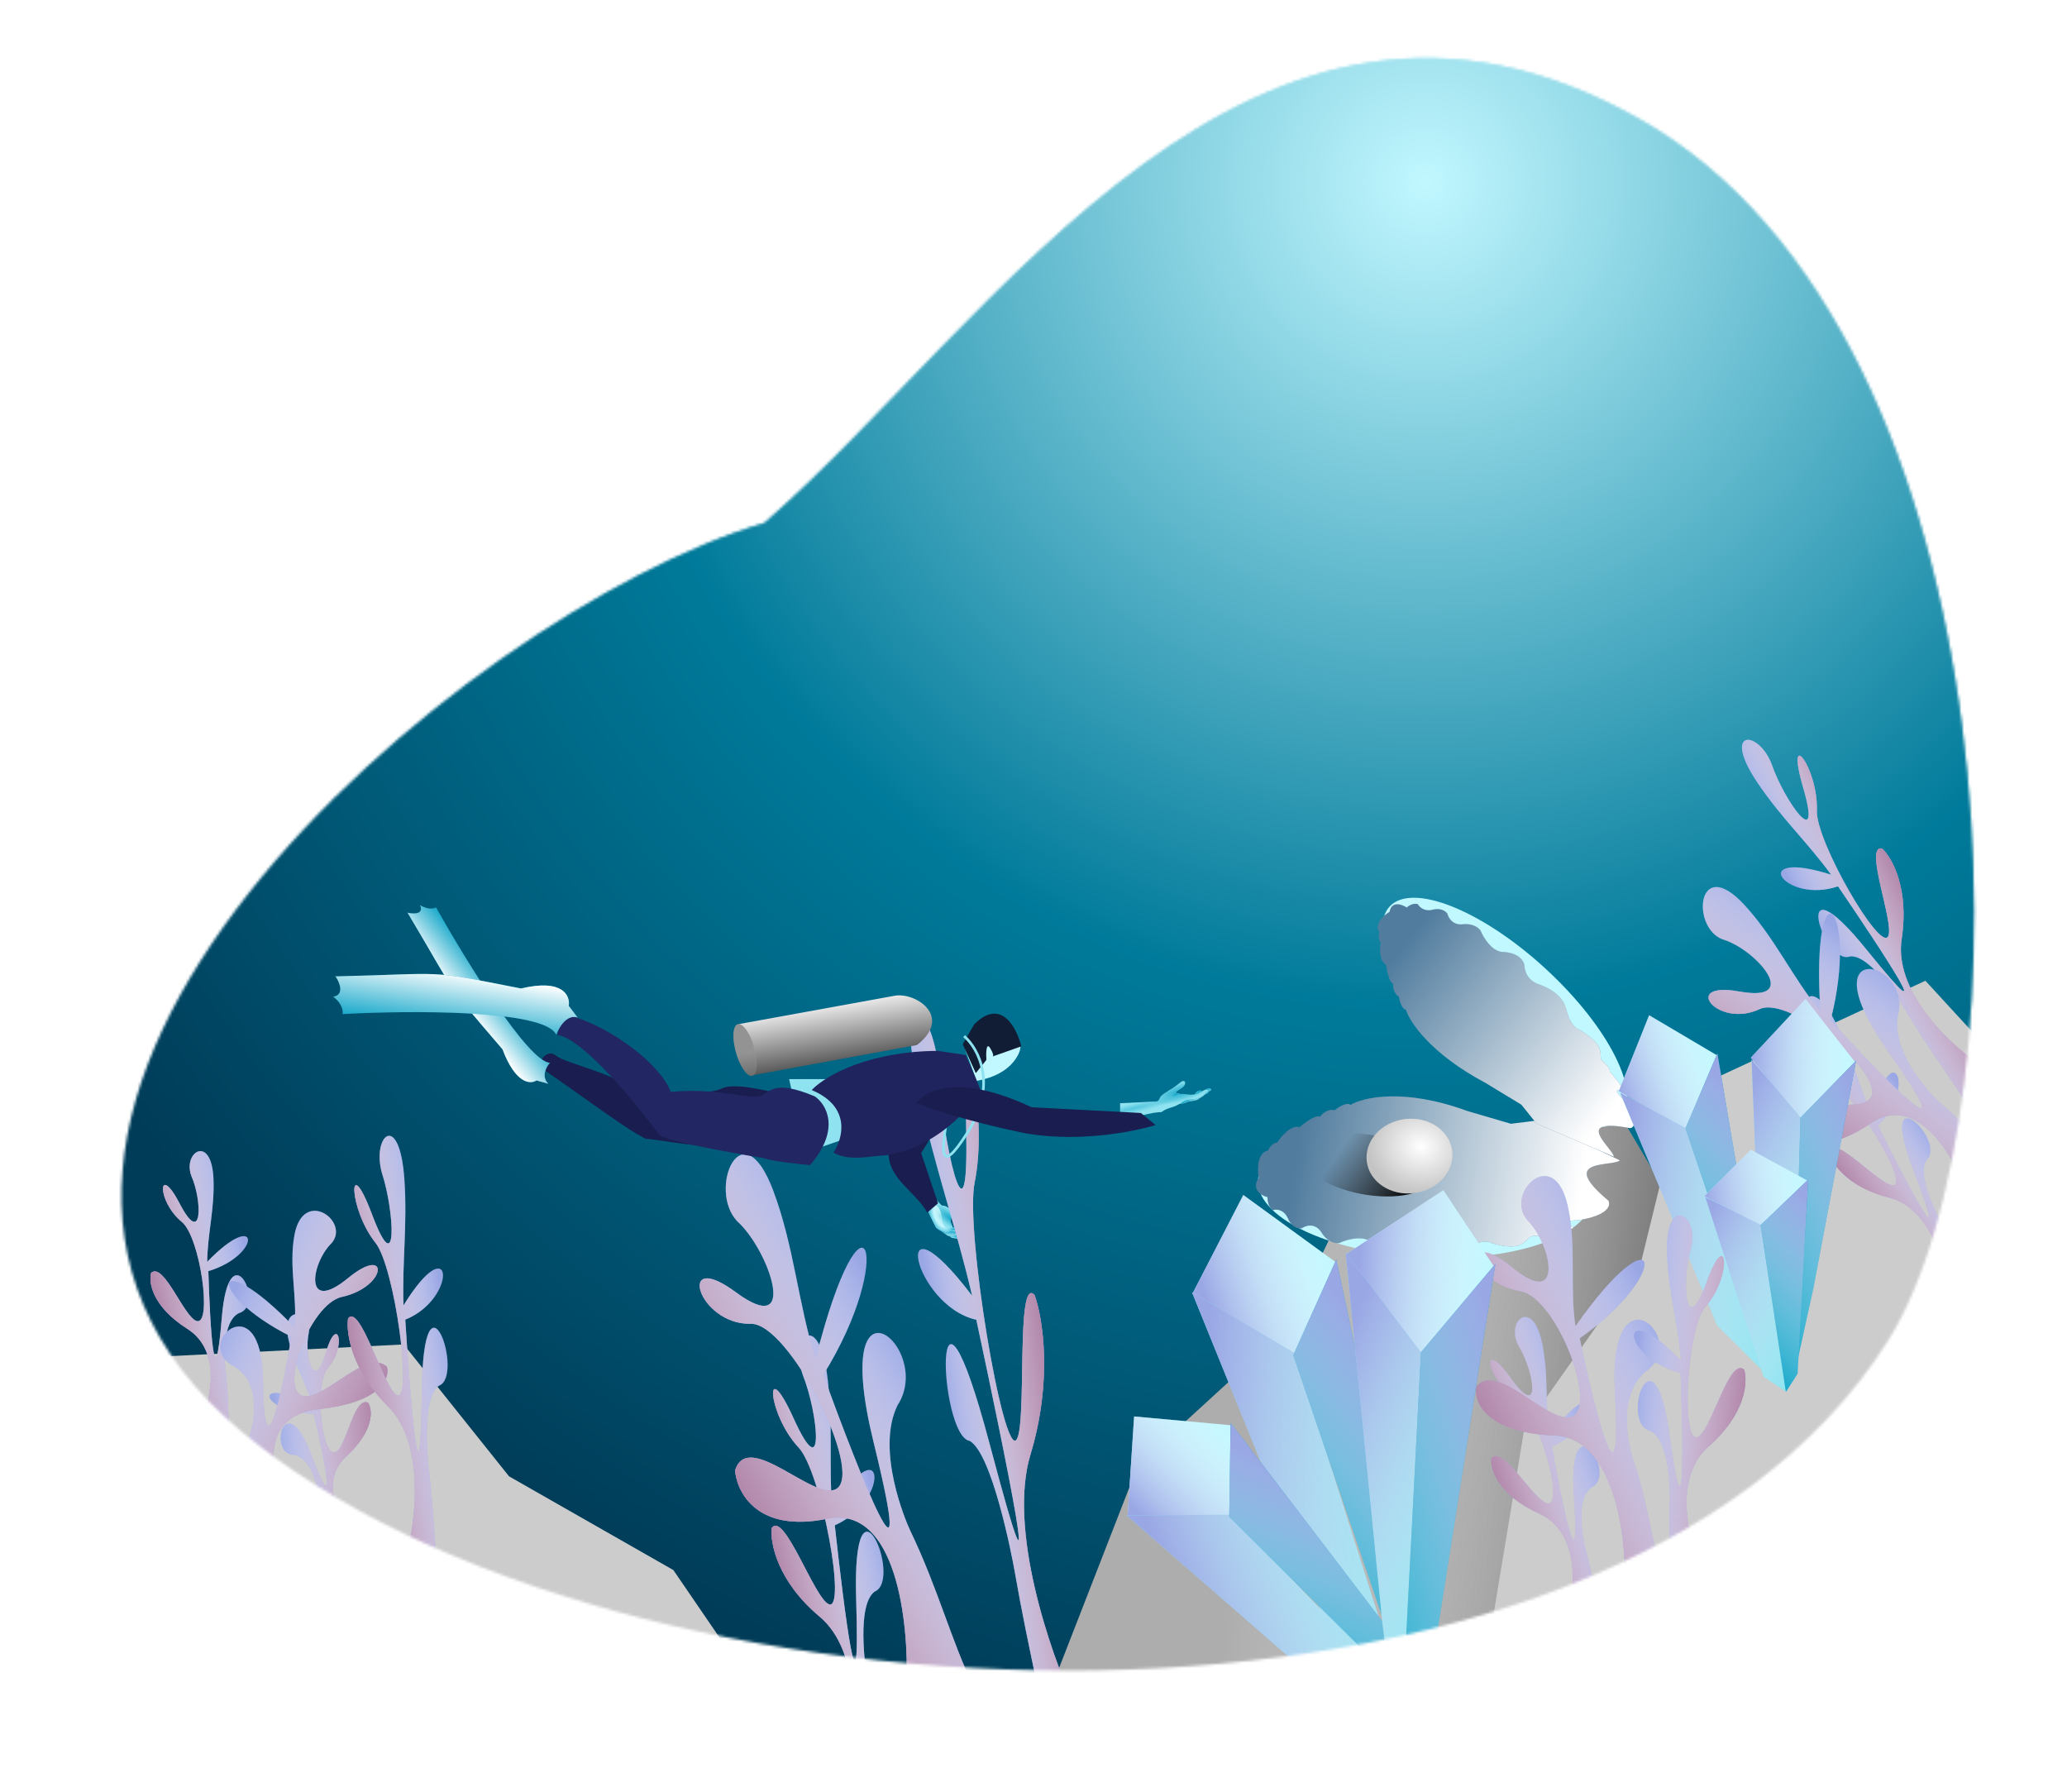 <svg width="774" height="671" viewBox="0 0 774 671" fill="none" xmlns="http://www.w3.org/2000/svg">
<mask id="mask0" mask-type="alpha" maskUnits="userSpaceOnUse" x="0" y="0" width="774" height="671">
<path d="M613.695 44.41C469.175 -36.974 372.052 121.186 286.265 195.758C171.718 229.544 -48.992 418.725 89.987 535.588C228.965 652.451 601.648 669.279 706.987 501.892C760.82 416.349 758.215 125.794 613.695 44.41Z" fill="#174461"/>
<path d="M613.695 44.41C469.175 -36.974 372.052 121.186 286.265 195.758C171.718 229.544 -48.992 418.725 89.987 535.588C228.965 652.451 601.648 669.279 706.987 501.892C760.82 416.349 758.215 125.794 613.695 44.41Z" fill="url(#paint0_radial)"/>
</mask>
<g mask="url(#mask0)">
<rect x="-9.894" y="74.868" width="722.135" height="736" transform="rotate(-7.053 -9.894 74.868)" fill="url(#paint1_radial)"/>
<g filter="url(#filter0_d)">
<path d="M302.474 657.389L252.142 583.811L190.612 548.721L151.166 499.339L59.755 503.91L23.783 652.044L104.237 703.1L302.474 657.389Z" fill="#CCCCCC"/>
</g>
<g filter="url(#filter1_d)">
<path d="M70.183 493.522C83.45 501.957 78.698 521.186 74.665 529.746L86.484 540.376C85.215 530.12 85.909 520.294 84.374 507.889C84.129 505.904 82.926 490.803 89.504 487.605C99.666 484.837 85.788 456.023 83.043 489.412C80.326 522.469 78.647 492.337 78.012 471.898C98.316 465.746 97.474 447.826 77.582 468.424C77.703 457.829 80.398 448.679 79.95 437.399C79.274 420.353 68.193 427.266 71.71 436.403C75.678 445.316 75.979 463.31 67.234 446.529C59.094 430.91 58.524 445.592 68.093 453.476C75.005 459.171 79.588 492.359 73.638 490.576C68.878 489.15 61.348 468.417 56.605 472.531C55.603 476.014 56.917 485.088 70.183 493.522Z" fill="#9AA7E5"/>
<path d="M70.183 493.522C83.45 501.957 78.698 521.186 74.665 529.746L86.484 540.376C85.215 530.12 85.909 520.294 84.374 507.889C84.129 505.904 82.926 490.803 89.504 487.605C99.666 484.837 85.788 456.023 83.043 489.412C80.326 522.469 78.647 492.337 78.012 471.898C98.316 465.746 97.474 447.826 77.582 468.424C77.703 457.829 80.398 448.679 79.95 437.399C79.274 420.353 68.193 427.266 71.71 436.403C75.678 445.316 75.979 463.31 67.234 446.529C59.094 430.91 58.524 445.592 68.093 453.476C75.005 459.171 79.588 492.359 73.638 490.576C68.878 489.15 61.348 468.417 56.605 472.531C55.603 476.014 56.917 485.088 70.183 493.522Z" fill="url(#paint2_linear)"/>
<path d="M70.183 493.522C83.45 501.957 78.698 521.186 74.665 529.746L86.484 540.376C85.215 530.12 85.909 520.294 84.374 507.889C84.129 505.904 82.926 490.803 89.504 487.605C99.666 484.837 85.788 456.023 83.043 489.412C80.326 522.469 78.647 492.337 78.012 471.898C98.316 465.746 97.474 447.826 77.582 468.424C77.703 457.829 80.398 448.679 79.95 437.399C79.274 420.353 68.193 427.266 71.71 436.403C75.678 445.316 75.979 463.31 67.234 446.529C59.094 430.91 58.524 445.592 68.093 453.476C75.005 459.171 79.588 492.359 73.638 490.576C68.878 489.15 61.348 468.417 56.605 472.531C55.603 476.014 56.917 485.088 70.183 493.522Z" fill="url(#paint3_linear)"/>
</g>
<g filter="url(#filter2_d)">
<path d="M129.656 541.252C119.018 551.055 127.74 565.676 133.431 571.761L124.641 583.033C123.573 574.395 120.749 566.541 119.457 556.092C119.25 554.421 117.049 541.849 110.145 540.695C99.96 540.682 106.674 514.137 116.632 540.742C126.49 567.081 121.42 542.154 117.506 525.357C97.016 524.827 93.853 510.037 117.144 522.432C114.69 513.824 110.131 506.962 108.062 497.671C104.937 483.63 116.904 486.817 115.606 495.04C113.836 503.18 117.525 517.91 122.06 502.304C126.281 487.779 130.06 499.617 122.784 508.155C117.529 514.322 120.538 542.38 125.75 539.613C129.92 537.4 132.439 518.842 137.816 521.147C139.528 523.764 140.294 531.449 129.656 541.252Z" fill="#9AA7E5"/>
<path d="M129.656 541.252C119.018 551.055 127.74 565.676 133.431 571.761L124.641 583.033C123.573 574.395 120.749 566.541 119.457 556.092C119.25 554.421 117.049 541.849 110.145 540.695C99.96 540.682 106.674 514.137 116.632 540.742C126.49 567.081 121.42 542.154 117.506 525.357C97.016 524.827 93.853 510.037 117.144 522.432C114.69 513.824 110.131 506.962 108.062 497.671C104.937 483.63 116.904 486.817 115.606 495.04C113.836 503.18 117.525 517.91 122.06 502.304C126.281 487.779 130.06 499.617 122.784 508.155C117.529 514.322 120.538 542.38 125.75 539.613C129.92 537.4 132.439 518.842 137.816 521.147C139.528 523.764 140.294 531.449 129.656 541.252Z" fill="url(#paint4_linear)"/>
<path d="M129.656 541.252C119.018 551.055 127.74 565.676 133.431 571.761L124.641 583.033C123.573 574.395 120.749 566.541 119.457 556.092C119.25 554.421 117.049 541.849 110.145 540.695C99.96 540.682 106.674 514.137 116.632 540.742C126.49 567.081 121.42 542.154 117.506 525.357C97.016 524.827 93.853 510.037 117.144 522.432C114.69 513.824 110.131 506.962 108.062 497.671C104.937 483.63 116.904 486.817 115.606 495.04C113.836 503.18 117.525 517.91 122.06 502.304C126.281 487.779 130.06 499.617 122.784 508.155C117.529 514.322 120.538 542.38 125.75 539.613C129.92 537.4 132.439 518.842 137.816 521.147C139.528 523.764 140.294 531.449 129.656 541.252Z" fill="url(#paint5_linear)"/>
</g>
<g filter="url(#filter3_d)">
<path d="M119.47 523.557C96.207 526.093 101.716 549.106 107.379 560.295L86.258 565.903C89.681 555.503 89.766 544.596 93.907 532.015C94.57 530.002 98.497 514.358 87.898 507.682C71.249 499.702 98.121 475.556 98.477 512.805C98.83 549.683 105.461 518.115 109.116 496.453C75.928 479.841 79.61 460.989 110.276 492.93C111.416 481.479 108.069 470.314 110.248 458.407C113.542 440.414 131.203 453.302 124.16 461.394C116.392 469.023 113.606 488.221 130.365 474.485C145.962 461.701 145.055 477.766 128.046 481.531C115.761 484.25 103.884 517.675 114.064 518.688C122.208 519.498 137.436 500.916 144.849 507.674C146.083 511.911 142.734 521.02 119.47 523.557Z" fill="#9AA7E5"/>
<path d="M119.47 523.557C96.207 526.093 101.716 549.106 107.379 560.295L86.258 565.903C89.681 555.503 89.766 544.596 93.907 532.015C94.57 530.002 98.497 514.358 87.898 507.682C71.249 499.702 98.121 475.556 98.477 512.805C98.83 549.683 105.461 518.115 109.116 496.453C75.928 479.841 79.61 460.989 110.276 492.93C111.416 481.479 108.069 470.314 110.248 458.407C113.542 440.414 131.203 453.302 124.16 461.394C116.392 469.023 113.606 488.221 130.365 474.485C145.962 461.701 145.055 477.766 128.046 481.531C115.761 484.25 103.884 517.675 114.064 518.688C122.208 519.498 137.436 500.916 144.849 507.674C146.083 511.911 142.734 521.02 119.47 523.557Z" fill="url(#paint6_linear)"/>
<path d="M119.47 523.557C96.207 526.093 101.716 549.106 107.379 560.295L86.258 565.903C89.681 555.503 89.766 544.596 93.907 532.015C94.57 530.002 98.497 514.358 87.898 507.682C71.249 499.702 98.121 475.556 98.477 512.805C98.83 549.683 105.461 518.115 109.116 496.453C75.928 479.841 79.61 460.989 110.276 492.93C111.416 481.479 108.069 470.314 110.248 458.407C113.542 440.414 131.203 453.302 124.16 461.394C116.392 469.023 113.606 488.221 130.365 474.485C145.962 461.701 145.055 477.766 128.046 481.531C115.761 484.25 103.884 517.675 114.064 518.688C122.208 519.498 137.436 500.916 144.849 507.674C146.083 511.911 142.734 521.02 119.47 523.557Z" fill="url(#paint7_linear)"/>
</g>
<path d="M393.219 633.096L426.189 548.407L481.511 497.731L509.619 439.338L607.329 418.685L685.836 551.551L614.916 622.798L393.219 633.096Z" fill="#ADADAD"/>
<path d="M393.219 633.096L426.189 548.407L481.511 497.731L509.619 439.338L607.329 418.685L685.836 551.551L614.916 622.798L393.219 633.096Z" fill="url(#paint8_linear)"/>
<g filter="url(#filter4_d)">
<path d="M555.8 621.366L570.773 530.98L614.406 468.897L629.965 405.368L720.972 363.175L824.356 475.713L769.691 561.456L555.8 621.366Z" fill="#CCCCCC"/>
</g>
<g filter="url(#filter5_d)">
<path d="M712.088 347.524C709.2 366.552 728.742 385.609 738.875 392.758L738.893 413.332C731.309 400.526 722.617 389.582 713.443 374.091C711.976 371.613 700.312 353.218 692.741 354.072C682.851 357.914 669.243 314.766 699.067 351.683C728.594 388.231 704.783 352.028 688.254 327.82C667.978 334.779 653.699 313.357 685.686 323.483C676.781 311.248 667.158 302.481 658.109 289.054C644.434 268.763 658.458 269.1 663.432 282.169C667.885 295.291 682.629 316.422 675.198 290.833C668.283 267.015 680.922 283.689 680.336 299.508C679.912 310.932 704.098 352.708 707.057 346.499C709.425 341.533 697.801 312.193 704.764 313.679C708.409 317.033 714.976 328.497 712.088 347.524Z" fill="#9AA7E5"/>
<path d="M712.088 347.524C709.2 366.552 728.742 385.609 738.875 392.758L738.893 413.332C731.309 400.526 722.617 389.582 713.443 374.091C711.976 371.613 700.312 353.218 692.741 354.072C682.851 357.914 669.243 314.766 699.067 351.683C728.594 388.231 704.783 352.028 688.254 327.82C667.978 334.779 653.699 313.357 685.686 323.483C676.781 311.248 667.158 302.481 658.109 289.054C644.434 268.763 658.458 269.1 663.432 282.169C667.885 295.291 682.629 316.422 675.198 290.833C668.283 267.015 680.922 283.689 680.336 299.508C679.912 310.932 704.098 352.708 707.057 346.499C709.425 341.533 697.801 312.193 704.764 313.679C708.409 317.033 714.976 328.497 712.088 347.524Z" fill="url(#paint9_linear)"/>
<path d="M712.088 347.524C709.2 366.552 728.742 385.609 738.875 392.758L738.893 413.332C731.309 400.526 722.617 389.582 713.443 374.091C711.976 371.613 700.312 353.218 692.741 354.072C682.851 357.914 669.243 314.766 699.067 351.683C728.594 388.231 704.783 352.028 688.254 327.82C667.978 334.779 653.699 313.357 685.686 323.483C676.781 311.248 667.158 302.481 658.109 289.054C644.434 268.763 658.458 269.1 663.432 282.169C667.885 295.291 682.629 316.422 675.198 290.833C668.283 267.015 680.922 283.689 680.336 299.508C679.912 310.932 704.098 352.708 707.057 346.499C709.425 341.533 697.801 312.193 704.764 313.679C708.409 317.033 714.976 328.497 712.088 347.524Z" fill="url(#paint10_linear)"/>
</g>
<g filter="url(#filter6_d)">
<path d="M707.388 444.354C723.485 448.36 729.136 471.422 729.949 482.453L745.888 489.45C739.501 478.665 735.075 467.569 727.349 454.522C726.112 452.434 717.298 436.287 721.493 430.148C729.087 423.054 701.991 396.854 716.688 434.709C731.238 472.186 714.288 439.679 703.238 417.428C718.094 402.572 708.153 383.177 701.075 413.775C695.746 402.061 693.442 390.914 687.257 378.673C677.911 360.175 671.628 372.197 679.436 380.857C687.53 389.091 697.028 408.783 680.661 393.788C665.426 379.832 672.453 396.224 684.988 401.095C694.041 404.613 715.135 439.329 708.942 439.735C703.987 440.059 686.669 420.231 684.572 426.648C685.47 430.881 691.291 440.349 707.388 444.354Z" fill="#9AA7E5"/>
<path d="M707.388 444.354C723.485 448.36 729.136 471.422 729.949 482.453L745.888 489.45C739.501 478.665 735.075 467.569 727.349 454.522C726.112 452.434 717.298 436.287 721.493 430.148C729.087 423.054 701.991 396.854 716.688 434.709C731.238 472.186 714.288 439.679 703.238 417.428C718.094 402.572 708.153 383.177 701.075 413.775C695.746 402.061 693.442 390.914 687.257 378.673C677.911 360.175 671.628 372.197 679.436 380.857C687.53 389.091 697.028 408.783 680.661 393.788C665.426 379.832 672.453 396.224 684.988 401.095C694.041 404.613 715.135 439.329 708.942 439.735C703.987 440.059 686.669 420.231 684.572 426.648C685.47 430.881 691.291 440.349 707.388 444.354Z" fill="url(#paint11_linear)"/>
<path d="M707.388 444.354C723.485 448.36 729.136 471.422 729.949 482.453L745.888 489.45C739.501 478.665 735.075 467.569 727.349 454.522C726.112 452.434 717.298 436.287 721.493 430.148C729.087 423.054 701.991 396.854 716.688 434.709C731.238 472.186 714.288 439.679 703.238 417.428C718.094 402.572 708.153 383.177 701.075 413.775C695.746 402.061 693.442 390.914 687.257 378.673C677.911 360.175 671.628 372.197 679.436 380.857C687.53 389.091 697.028 408.783 680.661 393.788C665.426 379.832 672.453 396.224 684.988 401.095C694.041 404.613 715.135 439.329 708.942 439.735C703.987 440.059 686.669 420.231 684.572 426.648C685.47 430.881 691.291 440.349 707.388 444.354Z" fill="url(#paint12_linear)"/>
</g>
<g filter="url(#filter7_d)">
<path d="M700.273 416.7C719.752 403.482 734.782 434.069 739.862 451.015L760.297 442.857C749.089 433.143 739.953 420.521 726.395 408.769C724.226 406.889 708.281 391.429 710.64 376.299C716.432 355.45 676.284 346.05 707.004 389.609C737.417 432.735 706.206 400.637 685.457 377.989C696.418 335.609 677.987 316.247 681.661 374.698C671.284 362.176 664.496 346.868 652.964 334.538C635.537 315.905 633.072 343.165 645.062 347.679C657.208 351.152 675.257 371.538 651.319 367.213C629.039 363.187 643.08 381.237 658.912 373.794C670.346 368.418 707.018 399.028 700.259 407.281C694.853 413.883 668.026 402.86 668.113 415.87C670.717 421.655 680.794 429.919 700.273 416.7Z" fill="#9AA7E5"/>
<path d="M700.273 416.7C719.752 403.482 734.782 434.069 739.862 451.015L760.297 442.857C749.089 433.143 739.953 420.521 726.395 408.769C724.226 406.889 708.281 391.429 710.64 376.299C716.432 355.45 676.284 346.05 707.004 389.609C737.417 432.735 706.206 400.637 685.457 377.989C696.418 335.609 677.987 316.247 681.661 374.698C671.284 362.176 664.496 346.868 652.964 334.538C635.537 315.905 633.072 343.165 645.062 347.679C657.208 351.152 675.257 371.538 651.319 367.213C629.039 363.187 643.08 381.237 658.912 373.794C670.346 368.418 707.018 399.028 700.259 407.281C694.853 413.883 668.026 402.86 668.113 415.87C670.717 421.655 680.794 429.919 700.273 416.7Z" fill="url(#paint13_linear)"/>
<path d="M700.273 416.7C719.752 403.482 734.782 434.069 739.862 451.015L760.297 442.857C749.089 433.143 739.953 420.521 726.395 408.769C724.226 406.889 708.281 391.429 710.64 376.299C716.432 355.45 676.284 346.05 707.004 389.609C737.417 432.735 706.206 400.637 685.457 377.989C696.418 335.609 677.987 316.247 681.661 374.698C671.284 362.176 664.496 346.868 652.964 334.538C635.537 315.905 633.072 343.165 645.062 347.679C657.208 351.152 675.257 371.538 651.319 367.213C629.039 363.187 643.08 381.237 658.912 373.794C670.346 368.418 707.018 399.028 700.259 407.281C694.853 413.883 668.026 402.86 668.113 415.87C670.717 421.655 680.794 429.919 700.273 416.7Z" fill="url(#paint14_linear)"/>
</g>
<path d="M350.07 448.412L345.558 438L341.838 444.989C346.908 453.785 348.422 453.652 350.547 455.998C349.994 458.881 356.441 461.795 358.989 463.949L360.105 464.056C360.217 463.347 358.837 461.825 358.819 461.716C358.802 461.607 357.634 460.574 357.052 460.071C356.596 459.121 355.724 457.128 355.888 456.757C356.215 456.409 356.127 455.864 356.217 455.987C356.306 456.109 356.605 456.013 356.785 456.047C356.929 456.074 357.828 457.03 358.381 457.603C360.123 458.88 360.853 458.325 360.893 457.707C360.697 457.36 360.381 456.809 359.181 455.647C358.095 454.596 357.263 453.969 357.19 453.697C353.817 450.972 353.484 451.497 352.851 451.362C352.345 451.254 350.786 449.351 350.07 448.412Z" fill="#8FE3F0"/>
<path d="M350.07 448.412L345.558 438L341.838 444.989C346.908 453.785 348.422 453.652 350.547 455.998C349.994 458.881 356.441 461.795 358.989 463.949L360.105 464.056C360.217 463.347 358.837 461.825 358.819 461.716C358.802 461.607 357.634 460.574 357.052 460.071C356.596 459.121 355.724 457.128 355.888 456.757C356.215 456.409 356.127 455.864 356.217 455.987C356.306 456.109 356.605 456.013 356.785 456.047C356.929 456.074 357.828 457.03 358.381 457.603C360.123 458.88 360.853 458.325 360.893 457.707C360.697 457.36 360.381 456.809 359.181 455.647C358.095 454.596 357.263 453.969 357.19 453.697C353.817 450.972 353.484 451.497 352.851 451.362C352.345 451.254 350.786 449.351 350.07 448.412Z" fill="url(#paint15_radial)"/>
<path d="M350.07 448.412L345.558 438L341.838 444.989C346.908 453.785 348.422 453.652 350.547 455.998C349.994 458.881 356.441 461.795 358.989 463.949L360.105 464.056C360.217 463.347 358.837 461.825 358.819 461.716C358.802 461.607 357.634 460.574 357.052 460.071C356.596 459.121 355.724 457.128 355.888 456.757C356.215 456.409 356.127 455.864 356.217 455.987C356.306 456.109 356.605 456.013 356.785 456.047C356.929 456.074 357.828 457.03 358.381 457.603C360.123 458.88 360.853 458.325 360.893 457.707C360.697 457.36 360.381 456.809 359.181 455.647C358.095 454.596 357.263 453.969 357.19 453.697C353.817 450.972 353.484 451.497 352.851 451.362C352.345 451.254 350.786 449.351 350.07 448.412Z" fill="url(#paint16_radial)"/>
<path d="M361.177 463.134C361.951 463.862 361.533 464.286 361.226 464.407C360.038 463.858 359.324 463.757 358.646 463.772C358.103 463.784 356.854 463.521 356.297 463.389L354.726 462.091L355.148 461.355C356.802 461.651 360.322 462.422 361.177 463.134Z" fill="url(#paint17_linear)"/>
<path d="M359.407 461.033C360.853 461.259 360.693 461.902 360.432 462.196C360.241 462.305 358.834 462.24 357.2 462.713C356.924 462.734 356.253 462.596 355.771 462.722C355.289 462.848 354.781 462.572 354.587 462.418C353.933 461.936 352.495 460.899 351.974 460.612C351.448 460.466 351.034 460.053 350.893 459.865C351.541 459.516 352.893 459.669 353.64 459.798C354.387 459.927 356.111 460.438 356.815 461.086C357.076 460.974 357.96 460.807 359.407 461.033Z" fill="#8FE3F0"/>
<path d="M359.407 461.033C360.853 461.259 360.693 461.902 360.432 462.196C360.241 462.305 358.834 462.24 357.2 462.713C356.924 462.734 356.253 462.596 355.771 462.722C355.289 462.848 354.781 462.572 354.587 462.418C353.933 461.936 352.495 460.899 351.974 460.612C351.448 460.466 351.034 460.053 350.893 459.865C351.541 459.516 352.893 459.669 353.64 459.798C354.387 459.927 356.111 460.438 356.815 461.086C357.076 460.974 357.96 460.807 359.407 461.033Z" fill="url(#paint18_linear)"/>
<path d="M355.762 459.753C357.537 459.167 358.264 459.759 358.405 460.129C358.626 460.524 355.106 461.205 354.259 461.254C353.582 461.293 351.37 460.148 350.531 459.639C350.081 458.729 347.03 452.956 347.457 452.864C351.365 448.285 352.698 454.3 352.876 457.879C353.687 459.24 354.165 459.558 354.2 459.665C354.509 459.589 355.348 459.679 355.762 459.753Z" fill="#8FE3F0"/>
<path d="M355.762 459.753C357.537 459.167 358.264 459.759 358.405 460.129C358.626 460.524 355.106 461.205 354.259 461.254C353.582 461.293 351.37 460.148 350.531 459.639C350.081 458.729 347.03 452.956 347.457 452.864C351.365 448.285 352.698 454.3 352.876 457.879C353.687 459.24 354.165 459.558 354.2 459.665C354.509 459.589 355.348 459.679 355.762 459.753Z" fill="url(#paint19_radial)"/>
<g filter="url(#filter8_d)">
<path d="M385.857 540.583C377.405 568.518 393.21 614.528 402.168 634.041L396.427 666.77C391.809 640.311 385.471 615.924 379.885 583.918C378.991 578.797 371.524 540.172 363.095 535.444C351.321 533.606 348.682 454.057 370.608 536.731C392.315 618.58 376.694 541.873 365.592 490.096C341.71 484.863 332.263 439.323 364.028 481.134C357.822 454.522 349.866 432.846 343.837 404.222C334.726 360.967 349.802 372.774 351.524 397.554C352.666 421.998 362.698 467.449 361.826 420.786C361.014 377.355 370.017 414.027 364.954 438.71C361.297 456.536 375.763 542.404 380.702 534.91C384.654 528.915 380.295 472.918 387.411 480.879C390.415 489.141 394.31 512.648 385.857 540.583Z" fill="#9AA7E5"/>
<path d="M385.857 540.583C377.405 568.518 393.21 614.528 402.168 634.041L396.427 666.77C391.809 640.311 385.471 615.924 379.885 583.918C378.991 578.797 371.524 540.172 363.095 535.444C351.321 533.606 348.682 454.057 370.608 536.731C392.315 618.58 376.694 541.873 365.592 490.096C341.71 484.863 332.263 439.323 364.028 481.134C357.822 454.522 349.866 432.846 343.837 404.222C334.726 360.967 349.802 372.774 351.524 397.554C352.666 421.998 362.698 467.449 361.826 420.786C361.014 377.355 370.017 414.027 364.954 438.71C361.297 456.536 375.763 542.404 380.702 534.91C384.654 528.915 380.295 472.918 387.411 480.879C390.415 489.141 394.31 512.648 385.857 540.583Z" fill="url(#paint20_linear)"/>
<path d="M385.857 540.583C377.405 568.518 393.21 614.528 402.168 634.041L396.427 666.77C391.809 640.311 385.471 615.924 379.885 583.918C378.991 578.797 371.524 540.172 363.095 535.444C351.321 533.606 348.682 454.057 370.608 536.731C392.315 618.58 376.694 541.873 365.592 490.096C341.71 484.863 332.263 439.323 364.028 481.134C357.822 454.522 349.866 432.846 343.837 404.222C334.726 360.967 349.802 372.774 351.524 397.554C352.666 421.998 362.698 467.449 361.826 420.786C361.014 377.355 370.017 414.027 364.954 438.71C361.297 456.536 375.763 542.404 380.702 534.91C384.654 528.915 380.295 472.918 387.411 480.879C390.415 489.141 394.31 512.648 385.857 540.583Z" fill="url(#paint21_linear)"/>
</g>
<g filter="url(#filter9_d)">
<path d="M306.927 601.261C322.792 614.586 320.201 644.996 316.923 658.536L331.49 675.332C328.66 659.117 328.063 643.579 324.64 623.964C324.092 620.825 320.663 596.948 327.504 591.885C338.373 587.497 319 541.948 320.599 594.749C322.182 647.023 316.136 599.377 312.593 567.058C334.226 557.311 330.804 528.974 311.634 561.566C310.297 544.812 312.01 530.34 309.947 512.503C306.829 485.55 295.517 496.492 300.683 510.937C306.315 525.028 309.148 553.48 297.131 526.954C285.947 502.264 287.354 525.48 299.048 537.938C307.494 546.936 317.182 599.411 310.344 596.598C304.874 594.347 293.653 561.571 288.971 568.08C288.346 573.589 291.062 587.936 306.927 601.261Z" fill="#9AA7E5"/>
<path d="M306.927 601.261C322.792 614.586 320.201 644.996 316.923 658.536L331.49 675.332C328.66 659.117 328.063 643.579 324.64 623.964C324.092 620.825 320.663 596.948 327.504 591.885C338.373 587.497 319 541.948 320.599 594.749C322.182 647.023 316.136 599.377 312.593 567.058C334.226 557.311 330.804 528.974 311.634 561.566C310.297 544.812 312.01 530.34 309.947 512.503C306.829 485.55 295.517 496.492 300.683 510.937C306.315 525.028 309.148 553.48 297.131 526.954C285.947 502.264 287.354 525.48 299.048 537.938C307.494 546.936 317.182 599.411 310.344 596.598C304.874 594.347 293.653 561.571 288.971 568.08C288.346 573.589 291.062 587.936 306.927 601.261Z" fill="url(#paint22_linear)"/>
<path d="M306.927 601.261C322.792 614.586 320.201 644.996 316.923 658.536L331.49 675.332C328.66 659.117 328.063 643.579 324.64 623.964C324.092 620.825 320.663 596.948 327.504 591.885C338.373 587.497 319 541.948 320.599 594.749C322.182 647.023 316.136 599.377 312.593 567.058C334.226 557.311 330.804 528.974 311.634 561.566C310.297 544.812 312.01 530.34 309.947 512.503C306.829 485.55 295.517 496.492 300.683 510.937C306.315 525.028 309.148 553.48 297.131 526.954C285.947 502.264 287.354 525.48 299.048 537.938C307.494 546.936 317.182 599.411 310.344 596.598C304.874 594.347 293.653 561.571 288.971 568.08C288.346 573.589 291.062 587.936 306.927 601.261Z" fill="url(#paint23_linear)"/>
</g>
<g filter="url(#filter10_d)">
<path d="M309.667 564.615C335.673 559.274 340.37 603.616 339.468 626.455L364.598 627.636C356.161 610.129 351.056 590.269 340.851 569.091C339.218 565.702 327.833 538.847 336.08 522.125C350.188 500.434 310.395 467.9 327.14 536.006C343.717 603.433 322.123 548.684 308.262 510.733C336.061 466.208 323.463 433.394 305.404 504.803C298.922 484.402 297.363 462.6 289.562 441.812C277.773 410.398 264.84 441.479 276.081 453.222C287.883 463.812 299.683 497.64 275.475 479.763C252.943 463.124 261.297 492.043 281.19 491.623C295.557 491.319 323.606 547.206 313.201 553.416C304.878 558.384 280.076 531.01 275.267 546.516C275.898 554.775 283.661 569.957 309.667 564.615Z" fill="#9AA7E5"/>
<path d="M309.667 564.615C335.673 559.274 340.37 603.616 339.468 626.455L364.598 627.636C356.161 610.129 351.056 590.269 340.851 569.091C339.218 565.702 327.833 538.847 336.08 522.125C350.188 500.434 310.395 467.9 327.14 536.006C343.717 603.433 322.123 548.684 308.262 510.733C336.061 466.208 323.463 433.394 305.404 504.803C298.922 484.402 297.363 462.6 289.562 441.812C277.773 410.398 264.84 441.479 276.081 453.222C287.883 463.812 299.683 497.64 275.475 479.763C252.943 463.124 261.297 492.043 281.19 491.623C295.557 491.319 323.606 547.206 313.201 553.416C304.878 558.384 280.076 531.01 275.267 546.516C275.898 554.775 283.661 569.957 309.667 564.615Z" fill="url(#paint24_linear)"/>
<path d="M309.667 564.615C335.673 559.274 340.37 603.616 339.468 626.455L364.598 627.636C356.161 610.129 351.056 590.269 340.851 569.091C339.218 565.702 327.833 538.847 336.08 522.125C350.188 500.434 310.395 467.9 327.14 536.006C343.717 603.433 322.123 548.684 308.262 510.733C336.061 466.208 323.463 433.394 305.404 504.803C298.922 484.402 297.363 462.6 289.562 441.812C277.773 410.398 264.84 441.479 276.081 453.222C287.883 463.812 299.683 497.64 275.475 479.763C252.943 463.124 261.297 492.043 281.19 491.623C295.557 491.319 323.606 547.206 313.201 553.416C304.878 558.384 280.076 531.01 275.267 546.516C275.898 554.775 283.661 569.957 309.667 564.615Z" fill="url(#paint25_linear)"/>
</g>
<g filter="url(#filter11_d)">
<path d="M145.33 522.571C159.186 536.327 155.691 565.38 152.211 578.187L164.761 595.199C162.813 579.454 162.861 564.493 160.505 545.446C160.128 542.399 157.927 519.257 164.311 514.808C174.315 511.249 158.503 466.33 157.952 517.141C157.407 567.446 153.737 521.318 151.753 490.061C171.704 482.005 169.678 454.582 151.093 484.728C150.517 468.555 152.615 454.758 151.423 437.502C149.621 411.425 138.967 421.252 143.096 435.438C147.661 449.312 149.149 476.812 139.276 450.608C130.086 426.218 130.481 448.602 140.595 461.274C147.9 470.426 154.683 521.413 148.6 518.298C143.734 515.806 134.817 483.648 130.333 489.617C129.559 494.87 131.474 508.814 145.33 522.571Z" fill="#9AA7E5"/>
<path d="M145.33 522.571C159.186 536.327 155.691 565.38 152.211 578.187L164.761 595.199C162.813 579.454 162.861 564.493 160.505 545.446C160.128 542.399 157.927 519.257 164.311 514.808C174.315 511.249 158.503 466.33 157.952 517.141C157.407 567.446 153.737 521.318 151.753 490.061C171.704 482.005 169.678 454.582 151.093 484.728C150.517 468.555 152.615 454.758 151.423 437.502C149.621 411.425 138.967 421.252 143.096 435.438C147.661 449.312 149.149 476.812 139.276 450.608C130.086 426.218 130.481 448.602 140.595 461.274C147.9 470.426 154.683 521.413 148.6 518.298C143.734 515.806 134.817 483.648 130.333 489.617C129.559 494.87 131.474 508.814 145.33 522.571Z" fill="url(#paint26_linear)"/>
<path d="M145.33 522.571C159.186 536.327 155.691 565.38 152.211 578.187L164.761 595.199C162.813 579.454 162.861 564.493 160.505 545.446C160.128 542.399 157.927 519.257 164.311 514.808C174.315 511.249 158.503 466.33 157.952 517.141C157.407 567.446 153.737 521.318 151.753 490.061C171.704 482.005 169.678 454.582 151.093 484.728C150.517 468.555 152.615 454.758 151.423 437.502C149.621 411.425 138.967 421.252 143.096 435.438C147.661 449.312 149.149 476.812 139.276 450.608C130.086 426.218 130.481 448.602 140.595 461.274C147.9 470.426 154.683 521.413 148.6 518.298C143.734 515.806 134.817 483.648 130.333 489.617C129.559 494.87 131.474 508.814 145.33 522.571Z" fill="url(#paint27_linear)"/>
</g>
<ellipse rx="62.647" ry="25.659" transform="matrix(0.998 0.064 -0.109 0.994 533.637 445.149)" fill="#C1F7FF"/>
<ellipse rx="58.626" ry="22.514" transform="matrix(0.724 0.69 -0.764 0.646 563.568 379.103)" fill="#C1F7FF"/>
<path d="M606.598 434.441L575.626 419.512L565.751 420.734L549.401 415.934C525.791 407.257 510.411 410.809 505.672 413.669C504.377 412.465 501.161 414.512 499.715 415.686C497.333 414.957 495.099 416.967 494.279 418.064C492.65 417.242 488.513 420.34 486.649 421.992C483.473 421.021 479.75 425.404 478.285 427.717C476.404 427.95 475.201 429.805 474.835 430.703C470.738 431.551 470.79 437.883 471.327 440.944C468.44 445.394 472.316 447.644 474.614 448.212C474.612 451.282 475.969 452.735 476.648 453.077C477.868 452.642 480.703 452.661 482.289 456.217C483.875 459.773 486.431 460.11 487.511 459.835C488.974 458.801 492.497 457.683 494.876 461.482C497.256 465.281 500.325 465.64 501.561 465.345C504.418 463.997 510.905 462.142 513.996 465.512C518.465 470.758 522.474 469.722 523.921 468.548C525.454 466.795 529.671 464.085 534.266 467.268C543.458 472.1 547.745 468.159 548.215 468.101C548.686 468.043 554.75 463.028 558.875 465.503C572.248 469.391 570.894 462.31 574.76 462.685C577.853 462.984 579.149 462.142 579.411 461.683C590.362 460.669 589.792 459.404 588.138 458.898C587.093 458.174 586.154 456.755 590.752 456.869C602.372 455.09 603.26 451.199 602.251 449.477C583.087 433.513 603.566 436.949 606.598 434.441Z" fill="#517C9E"/>
<path d="M606.598 434.441L575.626 419.512L565.751 420.734L549.401 415.934C525.791 407.257 510.411 410.809 505.672 413.669C504.377 412.465 501.161 414.512 499.715 415.686C497.333 414.957 495.099 416.967 494.279 418.064C492.65 417.242 488.513 420.34 486.649 421.992C483.473 421.021 479.75 425.404 478.285 427.717C476.404 427.95 475.201 429.805 474.835 430.703C470.738 431.551 470.79 437.883 471.327 440.944C468.44 445.394 472.316 447.644 474.614 448.212C474.612 451.282 475.969 452.735 476.648 453.077C477.868 452.642 480.703 452.661 482.289 456.217C483.875 459.773 486.431 460.11 487.511 459.835C488.974 458.801 492.497 457.683 494.876 461.482C497.256 465.281 500.325 465.64 501.561 465.345C504.418 463.997 510.905 462.142 513.996 465.512C518.465 470.758 522.474 469.722 523.921 468.548C525.454 466.795 529.671 464.085 534.266 467.268C543.458 472.1 547.745 468.159 548.215 468.101C548.686 468.043 554.75 463.028 558.875 465.503C572.248 469.391 570.894 462.31 574.76 462.685C577.853 462.984 579.149 462.142 579.411 461.683C590.362 460.669 589.792 459.404 588.138 458.898C587.093 458.174 586.154 456.755 590.752 456.869C602.372 455.09 603.26 451.199 602.251 449.477C583.087 433.513 603.566 436.949 606.598 434.441Z" fill="url(#paint28_linear)"/>
<path d="M604.328 433.056L575.376 420.647L569.684 413.566L556.224 405.405C535.754 394.534 527.866 382.643 526.481 378.057C524.927 377.841 524.049 374.674 523.805 373.117C521.826 371.943 521.565 369.436 521.682 368.328C520.137 367.694 519.284 363.377 519.051 361.297C516.413 359.733 516.589 355.014 517.007 352.85C515.923 351.501 516.239 349.747 516.533 349.039C514.374 345.923 518.155 342.648 520.316 341.4C521.075 337.192 524.923 338.545 526.752 339.748C528.568 338.142 530.309 338.269 530.953 338.534C531.488 339.556 533.34 341.396 536.475 340.573C539.61 339.751 541.47 341.242 542.008 342.091C542.347 343.586 543.973 346.468 547.767 346.036C551.561 345.604 553.767 347.418 554.395 348.38C555.453 350.948 558.569 356.149 562.571 356.405C568.578 356.58 570.57 359.738 570.814 361.295C570.773 363.211 571.907 367.378 576.776 368.714C585.607 372.187 586.058 377.043 586.329 377.38C586.6 377.717 587.571 384.293 591.716 385.692C602.703 392.386 597.633 395.202 600.365 397.529C602.551 399.39 602.895 400.676 602.793 401.086C609.306 408.762 608.187 409.05 606.813 408.236C605.706 407.932 604.256 408.06 607.31 411.001C613.805 419.512 612.079 422.124 610.404 422.365C588.508 418.202 603.843 429.768 604.328 433.056Z" fill="#517C9E"/>
<path d="M604.328 433.056L575.376 420.647L569.684 413.566L556.224 405.405C535.754 394.534 527.866 382.643 526.481 378.057C524.927 377.841 524.049 374.674 523.805 373.117C521.826 371.943 521.565 369.436 521.682 368.328C520.137 367.694 519.284 363.377 519.051 361.297C516.413 359.733 516.589 355.014 517.007 352.85C515.923 351.501 516.239 349.747 516.533 349.039C514.374 345.923 518.155 342.648 520.316 341.4C521.075 337.192 524.923 338.545 526.752 339.748C528.568 338.142 530.309 338.269 530.953 338.534C531.488 339.556 533.34 341.396 536.475 340.573C539.61 339.751 541.47 341.242 542.008 342.091C542.347 343.586 543.973 346.468 547.767 346.036C551.561 345.604 553.767 347.418 554.395 348.38C555.453 350.948 558.569 356.149 562.571 356.405C568.578 356.58 570.57 359.738 570.814 361.295C570.773 363.211 571.907 367.378 576.776 368.714C585.607 372.187 586.058 377.043 586.329 377.38C586.6 377.717 587.571 384.293 591.716 385.692C602.703 392.386 597.633 395.202 600.365 397.529C602.551 399.39 602.895 400.676 602.793 401.086C609.306 408.762 608.187 409.05 606.813 408.236C605.706 407.932 604.256 408.06 607.31 411.001C613.805 419.512 612.079 422.124 610.404 422.365C588.508 418.202 603.843 429.768 604.328 433.056Z" fill="url(#paint29_linear)"/>
<path d="M448.516 408.475C449.748 407.94 449.993 408.231 449.966 408.595C448.714 409.627 448.382 410.364 448.037 411.076C447.76 411.645 446.8 411.543 446.354 412.073L443.802 412.292L445.49 411.497C447.078 410.413 447.165 409.457 448.516 408.475Z" fill="url(#paint30_linear)"/>
<path d="M451.17 408.618C452.506 408.557 452.596 408.919 452.412 409.252C450.839 409.776 450.218 410.351 449.596 410.898C449.099 411.336 448.287 410.895 447.655 411.234L445.28 410.523L447.138 410.38C449.033 409.929 449.531 409.059 451.17 408.618Z" fill="url(#paint31_linear)"/>
<path d="M453.442 408.108C453.518 407.681 453.167 407.137 451.792 407.742C450.11 408.481 448.676 409.647 448.476 409.914C447.769 409.847 445.654 409.947 443.876 410.118L440.812 409.296C440.28 409.097 439.867 408.955 439.74 409.008C438.863 409.379 437.547 412.843 437.1 413.569C437.378 413.643 442.6 413.256 443.256 413.043C444.003 412.957 444.678 412.266 445.698 412.265C446.008 412.275 448.291 411.943 448.714 411.519C449.137 411.096 450.174 410.593 450.451 410.395C451.854 408.921 453.314 408.328 453.442 408.108Z" fill="#8FE3F0"/>
<path d="M453.442 408.108C453.518 407.681 453.167 407.137 451.792 407.742C450.11 408.481 448.676 409.647 448.476 409.914C447.769 409.847 445.654 409.947 443.876 410.118L440.812 409.296C440.28 409.097 439.867 408.955 439.74 409.008C438.863 409.379 437.547 412.843 437.1 413.569C437.378 413.643 442.6 413.256 443.256 413.043C444.003 412.957 444.678 412.266 445.698 412.265C446.008 412.275 448.291 411.943 448.714 411.519C449.137 411.096 450.174 410.593 450.451 410.395C451.854 408.921 453.314 408.328 453.442 408.108Z" fill="url(#paint32_linear)"/>
<path d="M432.992 412.376L419.421 413.031L419.463 420.082C424.965 418.125 431.417 416.385 434.88 416.36C437.522 414.427 439.392 414.888 442.044 413.022C444.695 411.156 445.834 411.847 448.133 411.271C448.752 410.893 450.624 410.191 451.459 409.09C451.781 408.819 452.696 408.447 452.361 408.2C451.835 407.812 451.305 407.91 450.323 408.483C448.907 409.308 448.465 409.59 447.478 409.783C446.166 409.904 444.65 409.889 443.073 409.563C441.976 409.413 439.065 410.66 438.893 410.598C438.832 410.576 438.739 410.503 440.104 409.085C440.765 408.399 441.128 408.239 442.069 407.59C444.435 406.251 443.865 404.7 443.264 404.751C442.769 404.826 443.011 404.421 440.961 406.059C439.519 407.211 438.231 408.054 437.93 408.079C437.436 408.579 436.076 409.232 435.167 409.999C433.88 411.083 434.283 412.265 432.992 412.376Z" fill="#8FE3F0"/>
<path d="M432.992 412.376L419.421 413.031L419.463 420.082C424.965 418.125 431.417 416.385 434.88 416.36C437.522 414.427 439.392 414.888 442.044 413.022C444.695 411.156 445.834 411.847 448.133 411.271C448.752 410.893 450.624 410.191 451.459 409.09C451.781 408.819 452.696 408.447 452.361 408.2C451.835 407.812 451.305 407.91 450.323 408.483C448.907 409.308 448.465 409.59 447.478 409.783C446.166 409.904 444.65 409.889 443.073 409.563C441.976 409.413 439.065 410.66 438.893 410.598C438.832 410.576 438.739 410.503 440.104 409.085C440.765 408.399 441.128 408.239 442.069 407.59C444.435 406.251 443.865 404.7 443.264 404.751C442.769 404.826 443.011 404.421 440.961 406.059C439.519 407.211 438.231 408.054 437.93 408.079C437.436 408.579 436.076 409.232 435.167 409.999C433.88 411.083 434.283 412.265 432.992 412.376Z" fill="url(#paint33_radial)"/>
<path d="M432.992 412.376L419.421 413.031L419.463 420.082C424.965 418.125 431.417 416.385 434.88 416.36C437.522 414.427 439.392 414.888 442.044 413.022C444.695 411.156 445.834 411.847 448.133 411.271C448.752 410.893 450.624 410.191 451.459 409.09C451.781 408.819 452.696 408.447 452.361 408.2C451.835 407.812 451.305 407.91 450.323 408.483C448.907 409.308 448.465 409.59 447.478 409.783C446.166 409.904 444.65 409.889 443.073 409.563C441.976 409.413 439.065 410.66 438.893 410.598C438.832 410.576 438.739 410.503 440.104 409.085C440.765 408.399 441.128 408.239 442.069 407.59C444.435 406.251 443.865 404.7 443.264 404.751C442.769 404.826 443.011 404.421 440.961 406.059C439.519 407.211 438.231 408.054 437.93 408.079C437.436 408.579 436.076 409.232 435.167 409.999C433.88 411.083 434.283 412.265 432.992 412.376Z" fill="url(#paint34_radial)"/>
<g filter="url(#filter12_d)">
<path d="M576.327 562.647C591.806 569.627 589.868 591.444 586.963 601.48L601.258 611.102C598.247 600.108 597.393 589.252 593.751 575.953C593.168 573.825 589.442 557.524 595.922 552.919C606.282 548.178 586.851 519.029 589.341 555.984C591.807 592.571 585.138 559.923 581.151 537.692C601.754 527.541 597.954 508.098 580.131 533.968C578.544 522.368 579.928 511.913 577.624 499.66C574.143 481.145 563.475 490.57 568.697 499.963C574.362 509.035 577.597 528.649 565.576 511.786C554.387 496.09 556.158 512.231 567.616 519.233C575.89 524.29 586.143 559.788 579.525 558.844C574.23 558.089 562.861 536.701 558.481 541.998C557.98 545.973 560.848 555.668 576.327 562.647Z" fill="#9AA7E5"/>
<path d="M576.327 562.647C591.806 569.627 589.868 591.444 586.963 601.48L601.258 611.102C598.247 600.108 597.393 589.252 593.751 575.953C593.168 573.825 589.442 557.524 595.922 552.919C606.282 548.178 586.851 519.029 589.341 555.984C591.807 592.571 585.138 559.923 581.151 537.692C601.754 527.541 597.954 508.098 580.131 533.968C578.544 522.368 579.928 511.913 577.624 499.66C574.143 481.145 563.475 490.57 568.697 499.963C574.362 509.035 577.597 528.649 565.576 511.786C554.387 496.09 556.158 512.231 567.616 519.233C575.89 524.29 586.143 559.788 579.525 558.844C574.23 558.089 562.861 536.701 558.481 541.998C557.98 545.973 560.848 555.668 576.327 562.647Z" fill="url(#paint35_linear)"/>
<path d="M576.327 562.647C591.806 569.627 589.868 591.444 586.963 601.48L601.258 611.102C598.247 600.108 597.393 589.252 593.751 575.953C593.168 573.825 589.442 557.524 595.922 552.919C606.282 548.178 586.851 519.029 589.341 555.984C591.807 592.571 585.138 559.923 581.151 537.692C601.754 527.541 597.954 508.098 580.131 533.968C578.544 522.368 579.928 511.913 577.624 499.66C574.143 481.145 563.475 490.57 568.697 499.963C574.362 509.035 577.597 528.649 565.576 511.786C554.387 496.09 556.158 512.231 567.616 519.233C575.89 524.29 586.143 559.788 579.525 558.844C574.23 558.089 562.861 536.701 558.481 541.998C557.98 545.973 560.848 555.668 576.327 562.647Z" fill="url(#paint36_linear)"/>
</g>
<g filter="url(#filter13_d)">
<path d="M582.334 533.453C608.355 534.516 611.581 587.546 606.248 602.71L622.767 585.556C618.088 572.301 617.069 558.063 611.408 542.028C610.503 539.463 604.82 519.409 616.011 509.662C633.803 497.627 601.947 468.686 604.71 517.378C607.445 565.585 597.413 524.989 591.522 497.046C626.928 472.137 621.246 447.868 589.937 492.557C587.701 477.709 590.467 462.801 587.04 447.459C581.861 424.273 563.362 442.817 571.862 452.706C581.125 461.921 585.843 486.728 566.088 470.407C547.702 455.216 550.07 476.113 569.258 479.386C583.116 481.749 599.125 524.262 587.918 526.57C578.953 528.416 560.485 505.616 552.835 515.161C551.826 520.816 556.312 532.391 582.334 533.453Z" fill="#9AA7E5"/>
<path d="M582.334 533.453C608.355 534.516 611.581 587.546 606.248 602.71L622.767 585.556C618.088 572.301 617.069 558.063 611.408 542.028C610.503 539.463 604.82 519.409 616.011 509.662C633.803 497.627 601.947 468.686 604.71 517.378C607.445 565.585 597.413 524.989 591.522 497.046C626.928 472.137 621.246 447.868 589.937 492.557C587.701 477.709 590.467 462.801 587.04 447.459C581.861 424.273 563.362 442.817 571.862 452.706C581.125 461.921 585.843 486.728 566.088 470.407C547.702 455.216 550.07 476.113 569.258 479.386C583.116 481.749 599.125 524.262 587.918 526.57C578.953 528.416 560.485 505.616 552.835 515.161C551.826 520.816 556.312 532.391 582.334 533.453Z" fill="url(#paint37_linear)"/>
<path d="M582.334 533.453C608.355 534.516 611.581 587.546 606.248 602.71L622.767 585.556C618.088 572.301 617.069 558.063 611.408 542.028C610.503 539.463 604.82 519.409 616.011 509.662C633.803 497.627 601.947 468.686 604.71 517.378C607.445 565.585 597.413 524.989 591.522 497.046C626.928 472.137 621.246 447.868 589.937 492.557C587.701 477.709 590.467 462.801 587.04 447.459C581.861 424.273 563.362 442.817 571.862 452.706C581.125 461.921 585.843 486.728 566.088 470.407C547.702 455.216 550.07 476.113 569.258 479.386C583.116 481.749 599.125 524.262 587.918 526.57C578.953 528.416 560.485 505.616 552.835 515.161C551.826 520.816 556.312 532.391 582.334 533.453Z" fill="url(#paint38_linear)"/>
</g>
<path d="M334.608 372.872L276.793 383.383C282.736 388.027 282.811 398.071 282.105 402.512L343.367 391.239C357.14 380.516 342.494 371.071 334.608 372.872Z" fill="url(#paint39_linear)"/>
<path d="M295.5 404L305.5 404L321 404C329.4 404 322.167 418.667 317.5 426L301.5 431.5L295.5 404Z" fill="#8FE3F0"/>
<path d="M344.927 431.697C359.731 408.812 355.113 399.284 348.495 396.334C346.423 400.055 333.424 413.292 332.717 431.155C332.317 441.237 343.037 446.304 347.227 453.969L351.262 450.502L344.927 431.697Z" fill="#191D4F"/>
<ellipse rx="3.581" ry="9.934" transform="matrix(0.979 -0.162 0.262 0.975 278.996 393.101)" fill="url(#paint40_linear)"/>
<ellipse rx="3.581" ry="9.934" transform="matrix(0.979 -0.162 0.262 0.975 278.996 393.101)" fill="black" fill-opacity="0.25"/>
<path d="M380.107 396.747C384.272 390.924 380.964 388.48 378.79 387.986L361.416 392.935L365.722 404.663C368.665 404.097 375.942 402.57 380.107 396.747Z" fill="#C1F7FF"/>
<path d="M364.759 383.546C374.824 373.37 380.736 384.768 382.433 391.739L371.797 395.493C371.702 395.617 371.556 395.648 371.417 395.627L371.797 395.493C372.022 395.199 371.959 394.386 370.841 392.518C369.252 389.862 369.187 394.285 369.353 396.829L365.392 401.775L360.494 390.966L364.759 383.546Z" fill="#101D35"/>
<path d="M208.27 395.272C205.08 392.715 202.264 396.535 202.06 399.03L203.787 400.568C218.8 410.92 235.018 423.159 241.833 426.356C245.16 426.386 264.704 430.338 276.878 429.439C280.299 429.746 293.841 424.834 298.107 424.227C305.489 410.228 301.695 412.28 296.905 410.701C280.751 406.484 273.49 405.856 270.044 407.632C266.146 409.642 248.416 409.438 240.847 410.817C233.058 402.237 212.194 398.418 208.27 395.272Z" fill="#191D4F"/>
<g filter="url(#filter14_d)">
<path d="M215.332 376.794C211.276 375.503 209.886 379.529 208.916 382.226L208.762 383.482C220.05 385.175 244.769 417.874 246.812 420.738C248.446 423.03 273.591 427.598 285.959 429.595C289.263 430.773 298.938 431.827 303.362 432.206C314.998 418.604 309.363 409.374 305.091 406.46C289.144 399.804 288.475 405.246 284.506 406.356C280.016 407.612 269.088 403.19 251.171 404.766C247.181 394.362 229.622 381.34 215.332 376.794Z" fill="#222763"/>
</g>
<path d="M361.019 387.919C366.217 392.394 373.758 405.86 362.339 423.928C350.921 441.997 352.887 429.013 354.695 418.2" stroke="#8FE3F0"/>
<g filter="url(#filter15_d)">
<path d="M157.298 334.897C158.834 338.349 154.873 338.224 152.7 337.73L152.433 337.395C172.112 370.451 166.02 363.01 188.168 388.848C193.047 401.835 198.687 402.026 200.896 400.498L205.334 401.762C202.572 399.065 204.574 395.399 205.921 393.903C197.613 393.424 174.032 354.908 163.281 335.709C161.442 336.842 158.526 335.64 157.298 334.897Z" fill="#1AA9CB"/>
<path d="M157.298 334.897C158.834 338.349 154.873 338.224 152.7 337.73L152.433 337.395C172.112 370.451 166.02 363.01 188.168 388.848C193.047 401.835 198.687 402.026 200.896 400.498L205.334 401.762C202.572 399.065 204.574 395.399 205.921 393.903C197.613 393.424 174.032 354.908 163.281 335.709C161.442 336.842 158.526 335.64 157.298 334.897Z" fill="url(#paint41_linear)"/>
</g>
<g filter="url(#filter16_d)">
<path d="M124.779 369.168C129.083 368.45 127.19 363.846 125.706 361.634L125.236 361.563C168.659 360.574 158.145 358.826 195.095 366.075C210.887 362.305 213.595 368.851 212.975 372.594L216.274 376.926C212.217 375.636 209.263 380.706 208.292 383.403C204.095 373.906 153.21 374.286 128.292 375.664C128.662 372.65 126.105 370.078 124.779 369.168Z" fill="#1AA9CB"/>
<path d="M124.779 369.168C129.083 368.45 127.19 363.846 125.706 361.634L125.236 361.563C168.659 360.574 158.145 358.826 195.095 366.075C210.887 362.305 213.595 368.851 212.975 372.594L216.274 376.926C212.217 375.636 209.263 380.706 208.292 383.403C204.095 373.906 153.21 374.286 128.292 375.664C128.662 372.65 126.105 370.078 124.779 369.168Z" fill="url(#paint42_linear)"/>
</g>
<g filter="url(#filter17_d)">
<path d="M351.253 389.438C326.332 389.536 309.629 398.121 303.943 404.104C318.885 410.364 315.595 422.314 312.083 427.507C318.156 431.097 326.962 428.558 331.106 428.622C354.02 425.363 367.038 405.199 367.139 404.377C367.22 403.72 363.48 395.179 361.6 390.99L351.253 389.438Z" fill="#20245E"/>
</g>
<g filter="url(#filter18_d)">
<path d="M386.308 410.557C359.051 397.71 346.258 404.169 343.268 409.004C347.68 410.838 361.553 415.574 381.754 419.845C401.954 424.117 424.139 419.861 432.707 417.199L427.209 412.682L386.308 410.557Z" fill="#191D4F"/>
</g>
<path d="M606.19 408.493L617.53 380.11L643.31 395.316L631.97 423.699L606.19 408.493Z" fill="#C1F7FF"/>
<path d="M606.19 408.493L617.53 380.11L643.31 395.316L631.97 423.699L606.19 408.493Z" fill="url(#paint43_linear)"/>
<path d="M606.666 409.099L632.667 423.144L662.808 515.958L642.95 496.192L606.666 409.099Z" fill="#8FE3F0"/>
<path d="M606.666 409.099L632.667 423.144L662.808 515.958L642.95 496.192L606.666 409.099Z" fill="url(#paint44_linear)"/>
<path d="M643.066 394.394L657.674 480.042L662.701 516.052L631.146 422.412L643.066 394.394Z" fill="#1AA9CB"/>
<path d="M643.066 394.394L657.674 480.042L662.701 516.052L631.146 422.412L643.066 394.394Z" fill="url(#paint45_linear)"/>
<path d="M655.643 395.974L676.071 374.026L694.947 398.008L674.518 419.955L655.643 395.974Z" fill="#C1F7FF"/>
<path d="M655.643 395.974L676.071 374.026L694.947 398.008L674.518 419.955L655.643 395.974Z" fill="url(#paint46_linear)"/>
<path d="M655.879 396.718L675.363 419.708L671.488 517.27L659.733 491.336L655.879 396.718Z" fill="#8FE3F0"/>
<path d="M655.879 396.718L675.363 419.708L671.488 517.27L659.733 491.336L655.879 396.718Z" fill="url(#paint47_linear)"/>
<path d="M695.038 397.06L679.1 482.022L671.355 517.317L674.191 418.446L695.038 397.06Z" fill="#1AA9CB"/>
<path d="M695.038 397.06L679.1 482.022L671.355 517.317L674.191 418.446L695.038 397.06Z" fill="url(#paint48_linear)"/>
<path d="M638.252 447.835L655.616 430.48L677.141 442.189L659.778 459.544L638.252 447.835Z" fill="#C1F7FF"/>
<path d="M638.252 447.835L655.616 430.48L677.141 442.189L659.778 459.544L638.252 447.835Z" fill="url(#paint49_linear)"/>
<path d="M638.576 448.26L660.578 459.24L668.853 521.078L660.356 515.406L638.576 448.26Z" fill="#8FE3F0"/>
<path d="M638.576 448.26L660.578 459.24L668.853 521.078L660.356 515.406L638.576 448.26Z" fill="url(#paint50_linear)"/>
<path d="M677.113 441.579L673.115 514.331L668.728 521.13L659.27 458.655L677.113 441.579Z" fill="#1AA9CB"/>
<path d="M677.113 441.579L673.115 514.331L668.728 521.13L659.27 458.655L677.113 441.579Z" fill="url(#paint51_linear)"/>
<path d="M446.574 484.258L465.565 447.395L500.783 472.991L486.876 508.996L446.574 484.258Z" fill="#C1F7FF"/>
<path d="M446.574 484.258L465.565 447.395L500.783 472.991L486.876 508.996L446.574 484.258Z" fill="url(#paint52_linear)"/>
<path d="M446.356 483.814L484.874 506.674L536.033 667.518L504.309 626.747L446.356 483.814Z" fill="#8FE3F0"/>
<path d="M446.356 483.814L484.874 506.674L536.033 667.518L504.309 626.747L446.356 483.814Z" fill="url(#paint53_linear)"/>
<path d="M500.387 471.554L530.232 611.952L536.179 660.02L484.279 507.302L500.387 471.554Z" fill="#1AA9CB"/>
<path d="M500.387 471.554L530.232 611.952L536.179 660.02L484.279 507.302L500.387 471.554Z" fill="url(#paint54_linear)"/>
<path d="M422.236 567.625L424.671 530.304L461.623 533.656L462.951 567.945L422.236 567.625Z" fill="#C1F7FF"/>
<path d="M422.236 567.625L424.671 530.304L461.623 533.656L462.951 567.945L422.236 567.625Z" fill="url(#paint55_linear)"/>
<path d="M421.91 567.384L460.551 567.084L556.92 667.456L517.519 650.756L421.91 567.384Z" fill="#8FE3F0"/>
<path d="M421.91 567.384L460.551 567.084L556.92 667.456L517.519 650.756L421.91 567.384Z" fill="url(#paint56_linear)"/>
<path d="M460.811 532.731L533.107 627.247L554.449 661.597L460.293 567.847L460.811 532.731Z" fill="#1AA9CB"/>
<path d="M460.811 532.731L533.107 627.247L554.449 661.597L460.293 567.847L460.811 532.731Z" fill="url(#paint57_linear)"/>
<path d="M503.964 469.6L540.473 445.597L559.779 474.709L532.45 508.626L503.964 469.6Z" fill="#C1F7FF"/>
<path d="M503.964 469.6L540.473 445.597L559.779 474.709L532.45 508.626L503.964 469.6Z" fill="url(#paint58_linear)"/>
<path d="M503.903 469.104L533.551 508.254L524.206 660.611L517.59 607.129L503.903 469.104Z" fill="#8FE3F0"/>
<path d="M503.903 469.104L533.551 508.254L524.206 660.611L517.59 607.129L503.903 469.104Z" fill="url(#paint59_linear)"/>
<path d="M559.938 473.229L537.655 614.561L524.032 660.681L532.096 506.262L559.938 473.229Z" fill="#1AA9CB"/>
<path d="M559.938 473.229L537.655 614.561L524.032 660.681L532.096 506.262L559.938 473.229Z" fill="url(#paint60_linear)"/>
<g filter="url(#filter19_d)">
<path d="M639.815 537.526C625.814 549.828 632.714 574.486 637.915 585.278L625.705 600.306C626.243 586.787 624.64 574.019 625.291 557.665C625.395 555.049 625.448 535.207 617.88 531.666C606.374 529.033 619.325 490.052 625.2 533.402C631.017 576.319 630.325 536.796 629.297 510.036C606.252 503.965 605.667 480.475 629.479 505.457C628.446 491.629 624.681 479.937 624.221 465.159C623.526 442.827 636.405 450.785 633.277 463.061C629.632 475.088 630.824 498.622 639.102 475.855C646.806 454.666 648.684 473.788 638.737 485.013C631.553 493.12 629.283 536.916 635.732 534.012C640.891 531.688 647.487 503.878 653.097 508.792C654.504 513.245 653.816 525.225 639.815 537.526Z" fill="#9AA7E5"/>
<path d="M639.815 537.526C625.814 549.828 632.714 574.486 637.915 585.278L625.705 600.306C626.243 586.787 624.64 574.019 625.291 557.665C625.395 555.049 625.448 535.207 617.88 531.666C606.374 529.033 619.325 490.052 625.2 533.402C631.017 576.319 630.325 536.796 629.297 510.036C606.252 503.965 605.667 480.475 629.479 505.457C628.446 491.629 624.681 479.937 624.221 465.159C623.526 442.827 636.405 450.785 633.277 463.061C629.632 475.088 630.824 498.622 639.102 475.855C646.806 454.666 648.684 473.788 638.737 485.013C631.553 493.12 629.283 536.916 635.732 534.012C640.891 531.688 647.487 503.878 653.097 508.792C654.504 513.245 653.816 525.225 639.815 537.526Z" fill="url(#paint61_linear)"/>
<path d="M639.815 537.526C625.814 549.828 632.714 574.486 637.915 585.278L625.705 600.306C626.243 586.787 624.64 574.019 625.291 557.665C625.395 555.049 625.448 535.207 617.88 531.666C606.374 529.033 619.325 490.052 625.2 533.402C631.017 576.319 630.325 536.796 629.297 510.036C606.252 503.965 605.667 480.475 629.479 505.457C628.446 491.629 624.681 479.937 624.221 465.159C623.526 442.827 636.405 450.785 633.277 463.061C629.632 475.088 630.824 498.622 639.102 475.855C646.806 454.666 648.684 473.788 638.737 485.013C631.553 493.12 629.283 536.916 635.732 534.012C640.891 531.688 647.487 503.878 653.097 508.792C654.504 513.245 653.816 525.225 639.815 537.526Z" fill="url(#paint62_linear)"/>
</g>
<g filter="url(#filter20_f)">
<path d="M536.731 440.849C535.095 446.846 522.852 449.571 509.385 446.937C495.917 444.303 486.326 437.306 487.961 431.31C489.597 425.313 501.84 422.587 515.308 425.222C528.775 427.856 538.367 434.853 536.731 440.849Z" fill="url(#paint63_linear)"/>
</g>
<ellipse cx="527.782" cy="432.837" rx="16.111" ry="13.964" transform="rotate(-7.053 527.782 432.837)" fill="#C4C4C4"/>
<ellipse cx="527.782" cy="432.837" rx="16.111" ry="13.964" transform="rotate(-7.053 527.782 432.837)" fill="url(#paint64_radial)"/>
</g>
<defs>
<filter id="filter0_d" x="19.783" y="499.339" width="286.691" height="211.762" filterUnits="userSpaceOnUse" color-interpolation-filters="sRGB">
<feFlood flood-opacity="0" result="BackgroundImageFix"/>
<feColorMatrix in="SourceAlpha" type="matrix" values="0 0 0 0 0 0 0 0 0 0 0 0 0 0 0 0 0 0 127 0"/>
<feOffset dy="4"/>
<feGaussianBlur stdDeviation="2"/>
<feColorMatrix type="matrix" values="0 0 0 0 0 0 0 0 0 0 0 0 0 0 0 0 0 0 0.25 0"/>
<feBlend mode="normal" in2="BackgroundImageFix" result="effect1_dropShadow"/>
<feBlend mode="normal" in="SourceGraphic" in2="effect1_dropShadow" result="shape"/>
</filter>
<filter id="filter1_d" x="46.729" y="425.269" width="59.827" height="125.798" filterUnits="userSpaceOnUse" color-interpolation-filters="sRGB">
<feFlood flood-opacity="0" result="BackgroundImageFix"/>
<feColorMatrix in="SourceAlpha" type="matrix" values="0 0 0 0 0 0 0 0 0 0 0 0 0 0 0 0 0 0 127 0"/>
<feOffset dy="4"/>
<feGaussianBlur stdDeviation="2"/>
<feColorMatrix type="matrix" values="0 0 0 0 0 0 0 0 0 0 0 0 0 0 0 0 0 0 0.25 0"/>
<feBlend mode="normal" in2="BackgroundImageFix" result="effect1_dropShadow"/>
<feBlend mode="normal" in="SourceGraphic" in2="effect1_dropShadow" result="shape"/>
</filter>
<filter id="filter2_d" x="93.271" y="485.149" width="56.467" height="107.812" filterUnits="userSpaceOnUse" color-interpolation-filters="sRGB">
<feFlood flood-opacity="0" result="BackgroundImageFix"/>
<feColorMatrix in="SourceAlpha" type="matrix" values="0 0 0 0 0 0 0 0 0 0 0 0 0 0 0 0 0 0 127 0"/>
<feOffset dy="4"/>
<feGaussianBlur stdDeviation="2"/>
<feColorMatrix type="matrix" values="0 0 0 0 0 0 0 0 0 0 0 0 0 0 0 0 0 0 0.25 0"/>
<feBlend mode="normal" in2="BackgroundImageFix" result="effect1_dropShadow"/>
<feBlend mode="normal" in="SourceGraphic" in2="effect1_dropShadow" result="shape"/>
</filter>
<filter id="filter3_d" x="78.462" y="449.31" width="70.608" height="124.593" filterUnits="userSpaceOnUse" color-interpolation-filters="sRGB">
<feFlood flood-opacity="0" result="BackgroundImageFix"/>
<feColorMatrix in="SourceAlpha" type="matrix" values="0 0 0 0 0 0 0 0 0 0 0 0 0 0 0 0 0 0 127 0"/>
<feOffset dy="4"/>
<feGaussianBlur stdDeviation="2"/>
<feColorMatrix type="matrix" values="0 0 0 0 0 0 0 0 0 0 0 0 0 0 0 0 0 0 0.25 0"/>
<feBlend mode="normal" in2="BackgroundImageFix" result="effect1_dropShadow"/>
<feBlend mode="normal" in="SourceGraphic" in2="effect1_dropShadow" result="shape"/>
</filter>
<filter id="filter4_d" x="551.8" y="363.175" width="276.556" height="266.191" filterUnits="userSpaceOnUse" color-interpolation-filters="sRGB">
<feFlood flood-opacity="0" result="BackgroundImageFix"/>
<feColorMatrix in="SourceAlpha" type="matrix" values="0 0 0 0 0 0 0 0 0 0 0 0 0 0 0 0 0 0 127 0"/>
<feOffset dy="4"/>
<feGaussianBlur stdDeviation="2"/>
<feColorMatrix type="matrix" values="0 0 0 0 0 0 0 0 0 0 0 0 0 0 0 0 0 0 0.25 0"/>
<feBlend mode="normal" in2="BackgroundImageFix" result="effect1_dropShadow"/>
<feBlend mode="normal" in="SourceGraphic" in2="effect1_dropShadow" result="shape"/>
</filter>
<filter id="filter5_d" x="648.282" y="272.98" width="94.611" height="148.351" filterUnits="userSpaceOnUse" color-interpolation-filters="sRGB">
<feFlood flood-opacity="0" result="BackgroundImageFix"/>
<feColorMatrix in="SourceAlpha" type="matrix" values="0 0 0 0 0 0 0 0 0 0 0 0 0 0 0 0 0 0 127 0"/>
<feOffset dy="4"/>
<feGaussianBlur stdDeviation="2"/>
<feColorMatrix type="matrix" values="0 0 0 0 0 0 0 0 0 0 0 0 0 0 0 0 0 0 0.25 0"/>
<feBlend mode="normal" in2="BackgroundImageFix" result="effect1_dropShadow"/>
<feBlend mode="normal" in="SourceGraphic" in2="effect1_dropShadow" result="shape"/>
</filter>
<filter id="filter6_d" x="667.992" y="368.946" width="81.896" height="128.505" filterUnits="userSpaceOnUse" color-interpolation-filters="sRGB">
<feFlood flood-opacity="0" result="BackgroundImageFix"/>
<feColorMatrix in="SourceAlpha" type="matrix" values="0 0 0 0 0 0 0 0 0 0 0 0 0 0 0 0 0 0 127 0"/>
<feOffset dy="4"/>
<feGaussianBlur stdDeviation="2"/>
<feColorMatrix type="matrix" values="0 0 0 0 0 0 0 0 0 0 0 0 0 0 0 0 0 0 0.25 0"/>
<feBlend mode="normal" in2="BackgroundImageFix" result="effect1_dropShadow"/>
<feBlend mode="normal" in="SourceGraphic" in2="effect1_dropShadow" result="shape"/>
</filter>
<filter id="filter7_d" x="633.639" y="328.096" width="130.658" height="130.919" filterUnits="userSpaceOnUse" color-interpolation-filters="sRGB">
<feFlood flood-opacity="0" result="BackgroundImageFix"/>
<feColorMatrix in="SourceAlpha" type="matrix" values="0 0 0 0 0 0 0 0 0 0 0 0 0 0 0 0 0 0 127 0"/>
<feOffset dy="4"/>
<feGaussianBlur stdDeviation="2"/>
<feColorMatrix type="matrix" values="0 0 0 0 0 0 0 0 0 0 0 0 0 0 0 0 0 0 0.25 0"/>
<feBlend mode="normal" in2="BackgroundImageFix" result="effect1_dropShadow"/>
<feBlend mode="normal" in="SourceGraphic" in2="effect1_dropShadow" result="shape"/>
</filter>
<filter id="filter8_d" x="336.932" y="375.339" width="69.236" height="299.431" filterUnits="userSpaceOnUse" color-interpolation-filters="sRGB">
<feFlood flood-opacity="0" result="BackgroundImageFix"/>
<feColorMatrix in="SourceAlpha" type="matrix" values="0 0 0 0 0 0 0 0 0 0 0 0 0 0 0 0 0 0 127 0"/>
<feOffset dy="4"/>
<feGaussianBlur stdDeviation="2"/>
<feColorMatrix type="matrix" values="0 0 0 0 0 0 0 0 0 0 0 0 0 0 0 0 0 0 0.25 0"/>
<feBlend mode="normal" in2="BackgroundImageFix" result="effect1_dropShadow"/>
<feBlend mode="normal" in="SourceGraphic" in2="effect1_dropShadow" result="shape"/>
</filter>
<filter id="filter9_d" x="284.89" y="496.002" width="50.599" height="187.33" filterUnits="userSpaceOnUse" color-interpolation-filters="sRGB">
<feFlood flood-opacity="0" result="BackgroundImageFix"/>
<feColorMatrix in="SourceAlpha" type="matrix" values="0 0 0 0 0 0 0 0 0 0 0 0 0 0 0 0 0 0 127 0"/>
<feOffset dy="4"/>
<feGaussianBlur stdDeviation="2"/>
<feColorMatrix type="matrix" values="0 0 0 0 0 0 0 0 0 0 0 0 0 0 0 0 0 0 0.25 0"/>
<feBlend mode="normal" in2="BackgroundImageFix" result="effect1_dropShadow"/>
<feBlend mode="normal" in="SourceGraphic" in2="effect1_dropShadow" result="shape"/>
</filter>
<filter id="filter10_d" x="257.996" y="428.171" width="110.602" height="207.465" filterUnits="userSpaceOnUse" color-interpolation-filters="sRGB">
<feFlood flood-opacity="0" result="BackgroundImageFix"/>
<feColorMatrix in="SourceAlpha" type="matrix" values="0 0 0 0 0 0 0 0 0 0 0 0 0 0 0 0 0 0 127 0"/>
<feOffset dy="4"/>
<feGaussianBlur stdDeviation="2"/>
<feColorMatrix type="matrix" values="0 0 0 0 0 0 0 0 0 0 0 0 0 0 0 0 0 0 0.25 0"/>
<feBlend mode="normal" in2="BackgroundImageFix" result="effect1_dropShadow"/>
<feBlend mode="normal" in="SourceGraphic" in2="effect1_dropShadow" result="shape"/>
</filter>
<filter id="filter11_d" x="117.636" y="419.546" width="67.108" height="186.33" filterUnits="userSpaceOnUse" color-interpolation-filters="sRGB">
<feFlood flood-opacity="0" result="BackgroundImageFix"/>
<feColorMatrix in="SourceAlpha" type="matrix" values="0 0 0 0 0 0 0 0 0 0 0 0 0 0 0 0 0 0 127 0"/>
<feOffset dy="4"/>
<feGaussianBlur stdDeviation="2"/>
<feColorMatrix type="matrix" values="0 0 0 0 0 0 0 0 0 0 0 0 0 0 0 0 0 0 0.25 0"/>
<feBlend mode="normal" in2="BackgroundImageFix" result="effect1_dropShadow"/>
<feBlend mode="normal" in="SourceGraphic" in2="effect1_dropShadow" result="shape"/>
</filter>
<filter id="filter12_d" x="554.043" y="489.044" width="51.215" height="130.058" filterUnits="userSpaceOnUse" color-interpolation-filters="sRGB">
<feFlood flood-opacity="0" result="BackgroundImageFix"/>
<feColorMatrix in="SourceAlpha" type="matrix" values="0 0 0 0 0 0 0 0 0 0 0 0 0 0 0 0 0 0 127 0"/>
<feOffset dy="4"/>
<feGaussianBlur stdDeviation="2"/>
<feColorMatrix type="matrix" values="0 0 0 0 0 0 0 0 0 0 0 0 0 0 0 0 0 0 0.25 0"/>
<feBlend mode="normal" in2="BackgroundImageFix" result="effect1_dropShadow"/>
<feBlend mode="normal" in="SourceGraphic" in2="effect1_dropShadow" result="shape"/>
</filter>
<filter id="filter13_d" x="548.706" y="436.289" width="78.06" height="174.421" filterUnits="userSpaceOnUse" color-interpolation-filters="sRGB">
<feFlood flood-opacity="0" result="BackgroundImageFix"/>
<feColorMatrix in="SourceAlpha" type="matrix" values="0 0 0 0 0 0 0 0 0 0 0 0 0 0 0 0 0 0 127 0"/>
<feOffset dy="4"/>
<feGaussianBlur stdDeviation="2"/>
<feColorMatrix type="matrix" values="0 0 0 0 0 0 0 0 0 0 0 0 0 0 0 0 0 0 0.25 0"/>
<feBlend mode="normal" in2="BackgroundImageFix" result="effect1_dropShadow"/>
<feBlend mode="normal" in="SourceGraphic" in2="effect1_dropShadow" result="shape"/>
</filter>
<filter id="filter14_d" x="204.762" y="376.545" width="109.516" height="63.661" filterUnits="userSpaceOnUse" color-interpolation-filters="sRGB">
<feFlood flood-opacity="0" result="BackgroundImageFix"/>
<feColorMatrix in="SourceAlpha" type="matrix" values="0 0 0 0 0 0 0 0 0 0 0 0 0 0 0 0 0 0 127 0"/>
<feOffset dy="4"/>
<feGaussianBlur stdDeviation="2"/>
<feColorMatrix type="matrix" values="0 0 0 0 0 0 0 0 0 0 0 0 0 0 0 0 0 0 0.25 0"/>
<feBlend mode="normal" in2="BackgroundImageFix" result="effect1_dropShadow"/>
<feBlend mode="normal" in="SourceGraphic" in2="effect1_dropShadow" result="shape"/>
</filter>
<filter id="filter15_d" x="148.433" y="334.897" width="61.488" height="74.864" filterUnits="userSpaceOnUse" color-interpolation-filters="sRGB">
<feFlood flood-opacity="0" result="BackgroundImageFix"/>
<feColorMatrix in="SourceAlpha" type="matrix" values="0 0 0 0 0 0 0 0 0 0 0 0 0 0 0 0 0 0 127 0"/>
<feOffset dy="4"/>
<feGaussianBlur stdDeviation="2"/>
<feColorMatrix type="matrix" values="0 0 0 0 0 0 0 0 0 0 0 0 0 0 0 0 0 0 0.25 0"/>
<feBlend mode="normal" in2="BackgroundImageFix" result="effect1_dropShadow"/>
<feBlend mode="normal" in="SourceGraphic" in2="effect1_dropShadow" result="shape"/>
</filter>
<filter id="filter16_d" x="120.779" y="360.636" width="99.495" height="30.767" filterUnits="userSpaceOnUse" color-interpolation-filters="sRGB">
<feFlood flood-opacity="0" result="BackgroundImageFix"/>
<feColorMatrix in="SourceAlpha" type="matrix" values="0 0 0 0 0 0 0 0 0 0 0 0 0 0 0 0 0 0 127 0"/>
<feOffset dy="4"/>
<feGaussianBlur stdDeviation="2"/>
<feColorMatrix type="matrix" values="0 0 0 0 0 0 0 0 0 0 0 0 0 0 0 0 0 0 0.25 0"/>
<feBlend mode="normal" in2="BackgroundImageFix" result="effect1_dropShadow"/>
<feBlend mode="normal" in="SourceGraphic" in2="effect1_dropShadow" result="shape"/>
</filter>
<filter id="filter17_d" x="299.943" y="389.438" width="71.197" height="47.996" filterUnits="userSpaceOnUse" color-interpolation-filters="sRGB">
<feFlood flood-opacity="0" result="BackgroundImageFix"/>
<feColorMatrix in="SourceAlpha" type="matrix" values="0 0 0 0 0 0 0 0 0 0 0 0 0 0 0 0 0 0 127 0"/>
<feOffset dy="4"/>
<feGaussianBlur stdDeviation="2"/>
<feColorMatrix type="matrix" values="0 0 0 0 0 0 0 0 0 0 0 0 0 0 0 0 0 0 0.25 0"/>
<feBlend mode="normal" in2="BackgroundImageFix" result="effect1_dropShadow"/>
<feBlend mode="normal" in="SourceGraphic" in2="effect1_dropShadow" result="shape"/>
</filter>
<filter id="filter18_d" x="339.268" y="403.028" width="97.439" height="26.633" filterUnits="userSpaceOnUse" color-interpolation-filters="sRGB">
<feFlood flood-opacity="0" result="BackgroundImageFix"/>
<feColorMatrix in="SourceAlpha" type="matrix" values="0 0 0 0 0 0 0 0 0 0 0 0 0 0 0 0 0 0 127 0"/>
<feOffset dy="4"/>
<feGaussianBlur stdDeviation="2"/>
<feColorMatrix type="matrix" values="0 0 0 0 0 0 0 0 0 0 0 0 0 0 0 0 0 0 0.25 0"/>
<feBlend mode="normal" in2="BackgroundImageFix" result="effect1_dropShadow"/>
<feBlend mode="normal" in="SourceGraphic" in2="effect1_dropShadow" result="shape"/>
</filter>
<filter id="filter19_d" x="607.816" y="451.041" width="49.786" height="157.265" filterUnits="userSpaceOnUse" color-interpolation-filters="sRGB">
<feFlood flood-opacity="0" result="BackgroundImageFix"/>
<feColorMatrix in="SourceAlpha" type="matrix" values="0 0 0 0 0 0 0 0 0 0 0 0 0 0 0 0 0 0 127 0"/>
<feOffset dy="4"/>
<feGaussianBlur stdDeviation="2"/>
<feColorMatrix type="matrix" values="0 0 0 0 0 0 0 0 0 0 0 0 0 0 0 0 0 0 0.25 0"/>
<feBlend mode="normal" in2="BackgroundImageFix" result="effect1_dropShadow"/>
<feBlend mode="normal" in="SourceGraphic" in2="effect1_dropShadow" result="shape"/>
</filter>
<filter id="filter20_f" x="483.78" y="420.217" width="57.133" height="31.724" filterUnits="userSpaceOnUse" color-interpolation-filters="sRGB">
<feFlood flood-opacity="0" result="BackgroundImageFix"/>
<feBlend mode="normal" in="SourceGraphic" in2="BackgroundImageFix" result="shape"/>
<feGaussianBlur stdDeviation="2" result="effect1_foregroundBlur"/>
</filter>
<radialGradient id="paint0_radial" cx="0" cy="0" r="1" gradientUnits="userSpaceOnUse" gradientTransform="translate(499.425 81.723) rotate(97.991) scale(551.03 666.567)">
<stop stop-color="#8FE3F0"/>
<stop offset="1" stop-color="#1AA9CB" stop-opacity="0"/>
</radialGradient>
<radialGradient id="paint1_radial" cx="0" cy="0" r="1" gradientUnits="userSpaceOnUse" gradientTransform="translate(528.715 133.53) rotate(110.075) scale(597.303 604.57)">
<stop stop-color="#C1F7FF"/>
<stop offset="0.516" stop-color="#007A9A"/>
<stop offset="1" stop-color="#003C58"/>
</radialGradient>
<linearGradient id="paint2_linear" x1="60.125" y1="504.843" x2="103.498" y2="496.308" gradientUnits="userSpaceOnUse">
<stop stop-color="#AE82A7"/>
<stop offset="0.883" stop-color="white" stop-opacity="0"/>
</linearGradient>
<linearGradient id="paint3_linear" x1="60.125" y1="504.843" x2="103.498" y2="496.308" gradientUnits="userSpaceOnUse">
<stop stop-color="#AE82A7"/>
<stop offset="0.883" stop-color="white" stop-opacity="0"/>
</linearGradient>
<linearGradient id="paint4_linear" x1="141.633" y1="548.257" x2="98.846" y2="550.019" gradientUnits="userSpaceOnUse">
<stop stop-color="#AE82A7"/>
<stop offset="0.883" stop-color="white" stop-opacity="0"/>
</linearGradient>
<linearGradient id="paint5_linear" x1="141.633" y1="548.257" x2="98.846" y2="550.019" gradientUnits="userSpaceOnUse">
<stop stop-color="#AE82A7"/>
<stop offset="0.883" stop-color="white" stop-opacity="0"/>
</linearGradient>
<linearGradient id="paint6_linear" x1="134.862" y1="540.681" x2="64.452" y2="507.856" gradientUnits="userSpaceOnUse">
<stop stop-color="#AE82A7"/>
<stop offset="0.883" stop-color="white" stop-opacity="0"/>
</linearGradient>
<linearGradient id="paint7_linear" x1="134.862" y1="540.681" x2="64.452" y2="507.856" gradientUnits="userSpaceOnUse">
<stop stop-color="#AE82A7"/>
<stop offset="0.883" stop-color="white" stop-opacity="0"/>
</linearGradient>
<linearGradient id="paint8_linear" x1="623.024" y1="541.688" x2="469.689" y2="522.391" gradientUnits="userSpaceOnUse">
<stop stop-color="#6D6D6D"/>
<stop offset="1" stop-color="white" stop-opacity="0"/>
</linearGradient>
<linearGradient id="paint9_linear" x1="729.015" y1="353.697" x2="689.776" y2="374.379" gradientUnits="userSpaceOnUse">
<stop stop-color="#AE82A7"/>
<stop offset="0.883" stop-color="white" stop-opacity="0"/>
</linearGradient>
<linearGradient id="paint10_linear" x1="729.015" y1="353.697" x2="689.776" y2="374.379" gradientUnits="userSpaceOnUse">
<stop stop-color="#AE82A7"/>
<stop offset="0.883" stop-color="white" stop-opacity="0"/>
</linearGradient>
<linearGradient id="paint11_linear" x1="704.274" y1="460.823" x2="740.102" y2="436.731" gradientUnits="userSpaceOnUse">
<stop stop-color="#AE82A7"/>
<stop offset="0.883" stop-color="white" stop-opacity="0"/>
</linearGradient>
<linearGradient id="paint12_linear" x1="704.274" y1="460.823" x2="740.102" y2="436.731" gradientUnits="userSpaceOnUse">
<stop stop-color="#AE82A7"/>
<stop offset="0.883" stop-color="white" stop-opacity="0"/>
</linearGradient>
<linearGradient id="paint13_linear" x1="703.026" y1="447.308" x2="752.639" y2="377.516" gradientUnits="userSpaceOnUse">
<stop stop-color="#AE82A7"/>
<stop offset="0.883" stop-color="white" stop-opacity="0"/>
</linearGradient>
<linearGradient id="paint14_linear" x1="703.026" y1="447.308" x2="752.639" y2="377.516" gradientUnits="userSpaceOnUse">
<stop stop-color="#AE82A7"/>
<stop offset="0.883" stop-color="white" stop-opacity="0"/>
</linearGradient>
<radialGradient id="paint15_radial" cx="0" cy="0" r="1" gradientUnits="userSpaceOnUse" gradientTransform="translate(355.803 456.124) rotate(127.449) scale(2.938 8.365)">
<stop stop-color="#1AA9CB"/>
<stop offset="1" stop-color="#1AA9CB" stop-opacity="0"/>
</radialGradient>
<radialGradient id="paint16_radial" cx="0" cy="0" r="1" gradientUnits="userSpaceOnUse" gradientTransform="translate(345.612 446.208) rotate(60.151) scale(12.305 1.495)">
<stop stop-color="#1AA9CB" stop-opacity="0.5"/>
<stop offset="1" stop-color="#1AA9CB" stop-opacity="0"/>
</radialGradient>
<linearGradient id="paint17_linear" x1="359.495" y1="461.578" x2="358.498" y2="464.288" gradientUnits="userSpaceOnUse">
<stop stop-color="#8FE3F0"/>
<stop offset="0.521" stop-color="#1AA9CB"/>
<stop offset="0.948" stop-color="#8FE3F0"/>
<stop offset="1" stop-color="#8FE3F0"/>
</linearGradient>
<linearGradient id="paint18_linear" x1="354.902" y1="460.912" x2="354.631" y2="464.607" gradientUnits="userSpaceOnUse">
<stop stop-color="#1AA9CB"/>
<stop offset="1" stop-color="white" stop-opacity="0"/>
</linearGradient>
<radialGradient id="paint19_radial" cx="0" cy="0" r="1" gradientUnits="userSpaceOnUse" gradientTransform="translate(352.241 455.313) rotate(-24.062) scale(4.412 8.657)">
<stop stop-color="white" stop-opacity="0"/>
<stop offset="0.474" stop-color="#C1F7FF"/>
<stop offset="1" stop-color="#1AA9CB"/>
</radialGradient>
<linearGradient id="paint20_linear" x1="402.44" y1="564.004" x2="354.993" y2="570.84" gradientUnits="userSpaceOnUse">
<stop stop-color="#AE82A7"/>
<stop offset="0.883" stop-color="white" stop-opacity="0"/>
</linearGradient>
<linearGradient id="paint21_linear" x1="402.44" y1="564.004" x2="354.993" y2="570.84" gradientUnits="userSpaceOnUse">
<stop stop-color="#AE82A7"/>
<stop offset="0.883" stop-color="white" stop-opacity="0"/>
</linearGradient>
<linearGradient id="paint22_linear" x1="297.359" y1="619.172" x2="344.848" y2="608.453" gradientUnits="userSpaceOnUse">
<stop stop-color="#AE82A7"/>
<stop offset="0.883" stop-color="white" stop-opacity="0"/>
</linearGradient>
<linearGradient id="paint23_linear" x1="297.359" y1="619.172" x2="344.848" y2="608.453" gradientUnits="userSpaceOnUse">
<stop stop-color="#AE82A7"/>
<stop offset="0.883" stop-color="white" stop-opacity="0"/>
</linearGradient>
<linearGradient id="paint24_linear" x1="301.106" y1="602.449" x2="385.094" y2="552.945" gradientUnits="userSpaceOnUse">
<stop stop-color="#AE82A7"/>
<stop offset="0.883" stop-color="white" stop-opacity="0"/>
</linearGradient>
<linearGradient id="paint25_linear" x1="301.106" y1="602.449" x2="385.094" y2="552.945" gradientUnits="userSpaceOnUse">
<stop stop-color="#AE82A7"/>
<stop offset="0.883" stop-color="white" stop-opacity="0"/>
</linearGradient>
<linearGradient id="paint26_linear" x1="135.992" y1="539.197" x2="179.385" y2="531.781" gradientUnits="userSpaceOnUse">
<stop stop-color="#AE82A7"/>
<stop offset="0.883" stop-color="white" stop-opacity="0"/>
</linearGradient>
<linearGradient id="paint27_linear" x1="135.992" y1="539.197" x2="179.385" y2="531.781" gradientUnits="userSpaceOnUse">
<stop stop-color="#AE82A7"/>
<stop offset="0.883" stop-color="white" stop-opacity="0"/>
</linearGradient>
<linearGradient id="paint28_linear" x1="591.227" y1="449.135" x2="485.733" y2="431.681" gradientUnits="userSpaceOnUse">
<stop stop-color="white"/>
<stop offset="1" stop-color="white" stop-opacity="0"/>
</linearGradient>
<linearGradient id="paint29_linear" x1="603.041" y1="415.351" x2="524.615" y2="355.085" gradientUnits="userSpaceOnUse">
<stop stop-color="white"/>
<stop offset="1" stop-color="white" stop-opacity="0"/>
</linearGradient>
<linearGradient id="paint30_linear" x1="446.022" y1="409.375" x2="448.244" y2="411.703" gradientUnits="userSpaceOnUse">
<stop stop-color="#8FE3F0"/>
<stop offset="0.521" stop-color="#1AA9CB"/>
<stop offset="0.948" stop-color="#8FE3F0"/>
<stop offset="1" stop-color="#8FE3F0"/>
</linearGradient>
<linearGradient id="paint31_linear" x1="448.547" y1="408.57" x2="449.74" y2="411.467" gradientUnits="userSpaceOnUse">
<stop stop-color="#8FE3F0"/>
<stop offset="0.521" stop-color="#1AA9CB"/>
<stop offset="0.948" stop-color="#8FE3F0"/>
<stop offset="1" stop-color="#8FE3F0"/>
</linearGradient>
<linearGradient id="paint32_linear" x1="446.951" y1="410.556" x2="448.848" y2="414.152" gradientUnits="userSpaceOnUse">
<stop stop-color="#1AA9CB"/>
<stop offset="1" stop-color="white" stop-opacity="0"/>
</linearGradient>
<radialGradient id="paint33_radial" cx="0" cy="0" r="1" gradientUnits="userSpaceOnUse" gradientTransform="translate(442.291 408.763) rotate(75.012) scale(3.757 12.55)">
<stop stop-color="#1AA9CB"/>
<stop offset="1" stop-color="#1AA9CB" stop-opacity="0"/>
</radialGradient>
<radialGradient id="paint34_radial" cx="0" cy="0" r="1" gradientUnits="userSpaceOnUse" gradientTransform="translate(424.499 414.951) rotate(-13.205) scale(18.286 1.922)">
<stop stop-color="#1AA9CB" stop-opacity="0.5"/>
<stop offset="1" stop-color="#1AA9CB" stop-opacity="0"/>
</radialGradient>
<linearGradient id="paint35_linear" x1="567.461" y1="576.718" x2="612.519" y2="560.928" gradientUnits="userSpaceOnUse">
<stop stop-color="#AE82A7"/>
<stop offset="0.883" stop-color="white" stop-opacity="0"/>
</linearGradient>
<linearGradient id="paint36_linear" x1="567.461" y1="576.718" x2="612.519" y2="560.928" gradientUnits="userSpaceOnUse">
<stop stop-color="#AE82A7"/>
<stop offset="0.883" stop-color="white" stop-opacity="0"/>
</linearGradient>
<linearGradient id="paint37_linear" x1="566.712" y1="557.31" x2="647.375" y2="518.811" gradientUnits="userSpaceOnUse">
<stop stop-color="#AE82A7"/>
<stop offset="0.883" stop-color="white" stop-opacity="0"/>
</linearGradient>
<linearGradient id="paint38_linear" x1="566.712" y1="557.31" x2="647.375" y2="518.811" gradientUnits="userSpaceOnUse">
<stop stop-color="#AE82A7"/>
<stop offset="0.883" stop-color="white" stop-opacity="0"/>
</linearGradient>
<linearGradient id="paint39_linear" x1="315.589" y1="371.724" x2="319.788" y2="398.725" gradientUnits="userSpaceOnUse">
<stop offset="0.109" stop-color="#F0F0F0"/>
<stop offset="1" stop-color="#4C4C4C"/>
<stop offset="1" stop-color="#F0F0F0"/>
</linearGradient>
<linearGradient id="paint40_linear" x1="-1.379" y1="16.03" x2="-0.861" y2="-5.639" gradientUnits="userSpaceOnUse">
<stop stop-color="#717171"/>
<stop offset="0.684" stop-color="#C4C4C4"/>
</linearGradient>
<linearGradient id="paint41_linear" x1="173.237" y1="373.057" x2="185.365" y2="363.377" gradientUnits="userSpaceOnUse">
<stop stop-color="white"/>
<stop offset="1" stop-color="white" stop-opacity="0"/>
</linearGradient>
<linearGradient id="paint42_linear" x1="171.893" y1="359.99" x2="168.633" y2="381.716" gradientUnits="userSpaceOnUse">
<stop stop-color="white"/>
<stop offset="1" stop-color="white" stop-opacity="0"/>
</linearGradient>
<linearGradient id="paint43_linear" x1="606.19" y1="408.493" x2="643.573" y2="396.109" gradientUnits="userSpaceOnUse">
<stop stop-color="#9AA7E5"/>
<stop offset="1" stop-color="white" stop-opacity="0"/>
</linearGradient>
<linearGradient id="paint44_linear" x1="610.332" y1="421.126" x2="672.035" y2="427.567" gradientUnits="userSpaceOnUse">
<stop stop-color="#9AA7E5"/>
<stop offset="1" stop-color="white" stop-opacity="0"/>
</linearGradient>
<linearGradient id="paint45_linear" x1="647.081" y1="406.961" x2="600.705" y2="451.502" gradientUnits="userSpaceOnUse">
<stop stop-color="#9AA7E5"/>
<stop offset="1" stop-color="white" stop-opacity="0"/>
</linearGradient>
<linearGradient id="paint46_linear" x1="655.643" y1="395.974" x2="694.971" y2="397.304" gradientUnits="userSpaceOnUse">
<stop stop-color="#9AA7E5"/>
<stop offset="1" stop-color="white" stop-opacity="0"/>
</linearGradient>
<linearGradient id="paint47_linear" x1="655.152" y1="409.268" x2="711.432" y2="437.42" gradientUnits="userSpaceOnUse">
<stop stop-color="#9AA7E5"/>
<stop offset="1" stop-color="white" stop-opacity="0"/>
</linearGradient>
<linearGradient id="paint48_linear" x1="694.45" y1="410.245" x2="636.236" y2="435.116" gradientUnits="userSpaceOnUse">
<stop stop-color="#9AA7E5"/>
<stop offset="1" stop-color="white" stop-opacity="0"/>
</linearGradient>
<linearGradient id="paint49_linear" x1="638.252" y1="447.835" x2="677.152" y2="442.264" gradientUnits="userSpaceOnUse">
<stop stop-color="#9AA7E5"/>
<stop offset="1" stop-color="white" stop-opacity="0"/>
</linearGradient>
<linearGradient id="paint50_linear" x1="639.417" y1="456.254" x2="689.064" y2="481.801" gradientUnits="userSpaceOnUse">
<stop stop-color="#9AA7E5"/>
<stop offset="1" stop-color="white" stop-opacity="0"/>
</linearGradient>
<linearGradient id="paint51_linear" x1="678.169" y1="449.947" x2="637.793" y2="489.755" gradientUnits="userSpaceOnUse">
<stop stop-color="#9AA7E5"/>
<stop offset="1" stop-color="white" stop-opacity="0"/>
</linearGradient>
<linearGradient id="paint52_linear" x1="452.931" y1="489.973" x2="501.12" y2="474.009" gradientUnits="userSpaceOnUse">
<stop stop-color="#9AA7E5"/>
<stop offset="1" stop-color="white" stop-opacity="0"/>
</linearGradient>
<linearGradient id="paint53_linear" x1="452.642" y1="504.672" x2="541.898" y2="507.953" gradientUnits="userSpaceOnUse">
<stop stop-color="#9AA7E5"/>
<stop offset="1" stop-color="white" stop-opacity="0"/>
</linearGradient>
<linearGradient id="paint54_linear" x1="506.702" y1="491.197" x2="441.11" y2="545.783" gradientUnits="userSpaceOnUse">
<stop stop-color="#9AA7E5"/>
<stop offset="1" stop-color="white" stop-opacity="0"/>
</linearGradient>
<linearGradient id="paint55_linear" x1="429.285" y1="569.075" x2="463.377" y2="535.434" gradientUnits="userSpaceOnUse">
<stop stop-color="#9AA7E5"/>
<stop offset="1" stop-color="white" stop-opacity="0"/>
</linearGradient>
<linearGradient id="paint56_linear" x1="434.128" y1="580.562" x2="510.002" y2="550.202" gradientUnits="userSpaceOnUse">
<stop stop-color="#9AA7E5"/>
<stop offset="1" stop-color="white" stop-opacity="0"/>
</linearGradient>
<linearGradient id="paint57_linear" x1="472.634" y1="544.957" x2="444.206" y2="619.624" gradientUnits="userSpaceOnUse">
<stop stop-color="#9AA7E5"/>
<stop offset="1" stop-color="white" stop-opacity="0"/>
</linearGradient>
<linearGradient id="paint58_linear" x1="509.172" y1="470.814" x2="559.837" y2="473.675" gradientUnits="userSpaceOnUse">
<stop stop-color="#9AA7E5"/>
<stop offset="1" stop-color="white" stop-opacity="0"/>
</linearGradient>
<linearGradient id="paint59_linear" x1="507.947" y1="491.575" x2="584.231" y2="525.453" gradientUnits="userSpaceOnUse">
<stop stop-color="#9AA7E5"/>
<stop offset="1" stop-color="white" stop-opacity="0"/>
</linearGradient>
<linearGradient id="paint60_linear" x1="558.593" y1="493.818" x2="478.534" y2="519.645" gradientUnits="userSpaceOnUse">
<stop stop-color="#9AA7E5"/>
<stop offset="1" stop-color="white" stop-opacity="0"/>
</linearGradient>
<linearGradient id="paint61_linear" x1="651.932" y1="551.341" x2="602.893" y2="546.401" gradientUnits="userSpaceOnUse">
<stop stop-color="#AE82A7"/>
<stop offset="0.883" stop-color="white" stop-opacity="0"/>
</linearGradient>
<linearGradient id="paint62_linear" x1="651.932" y1="551.341" x2="602.893" y2="546.401" gradientUnits="userSpaceOnUse">
<stop stop-color="#AE82A7"/>
<stop offset="0.883" stop-color="white" stop-opacity="0"/>
</linearGradient>
<linearGradient id="paint63_linear" x1="526.202" y1="450.941" x2="500.055" y2="433.206" gradientUnits="userSpaceOnUse">
<stop/>
<stop offset="1" stop-opacity="0"/>
</linearGradient>
<radialGradient id="paint64_radial" cx="0" cy="0" r="1" gradientUnits="userSpaceOnUse" gradientTransform="translate(532.521 429.875) rotate(105.639) scale(17.577 19.98)">
<stop stop-color="white"/>
<stop offset="1" stop-color="white" stop-opacity="0"/>
</radialGradient>
</defs>
</svg>
